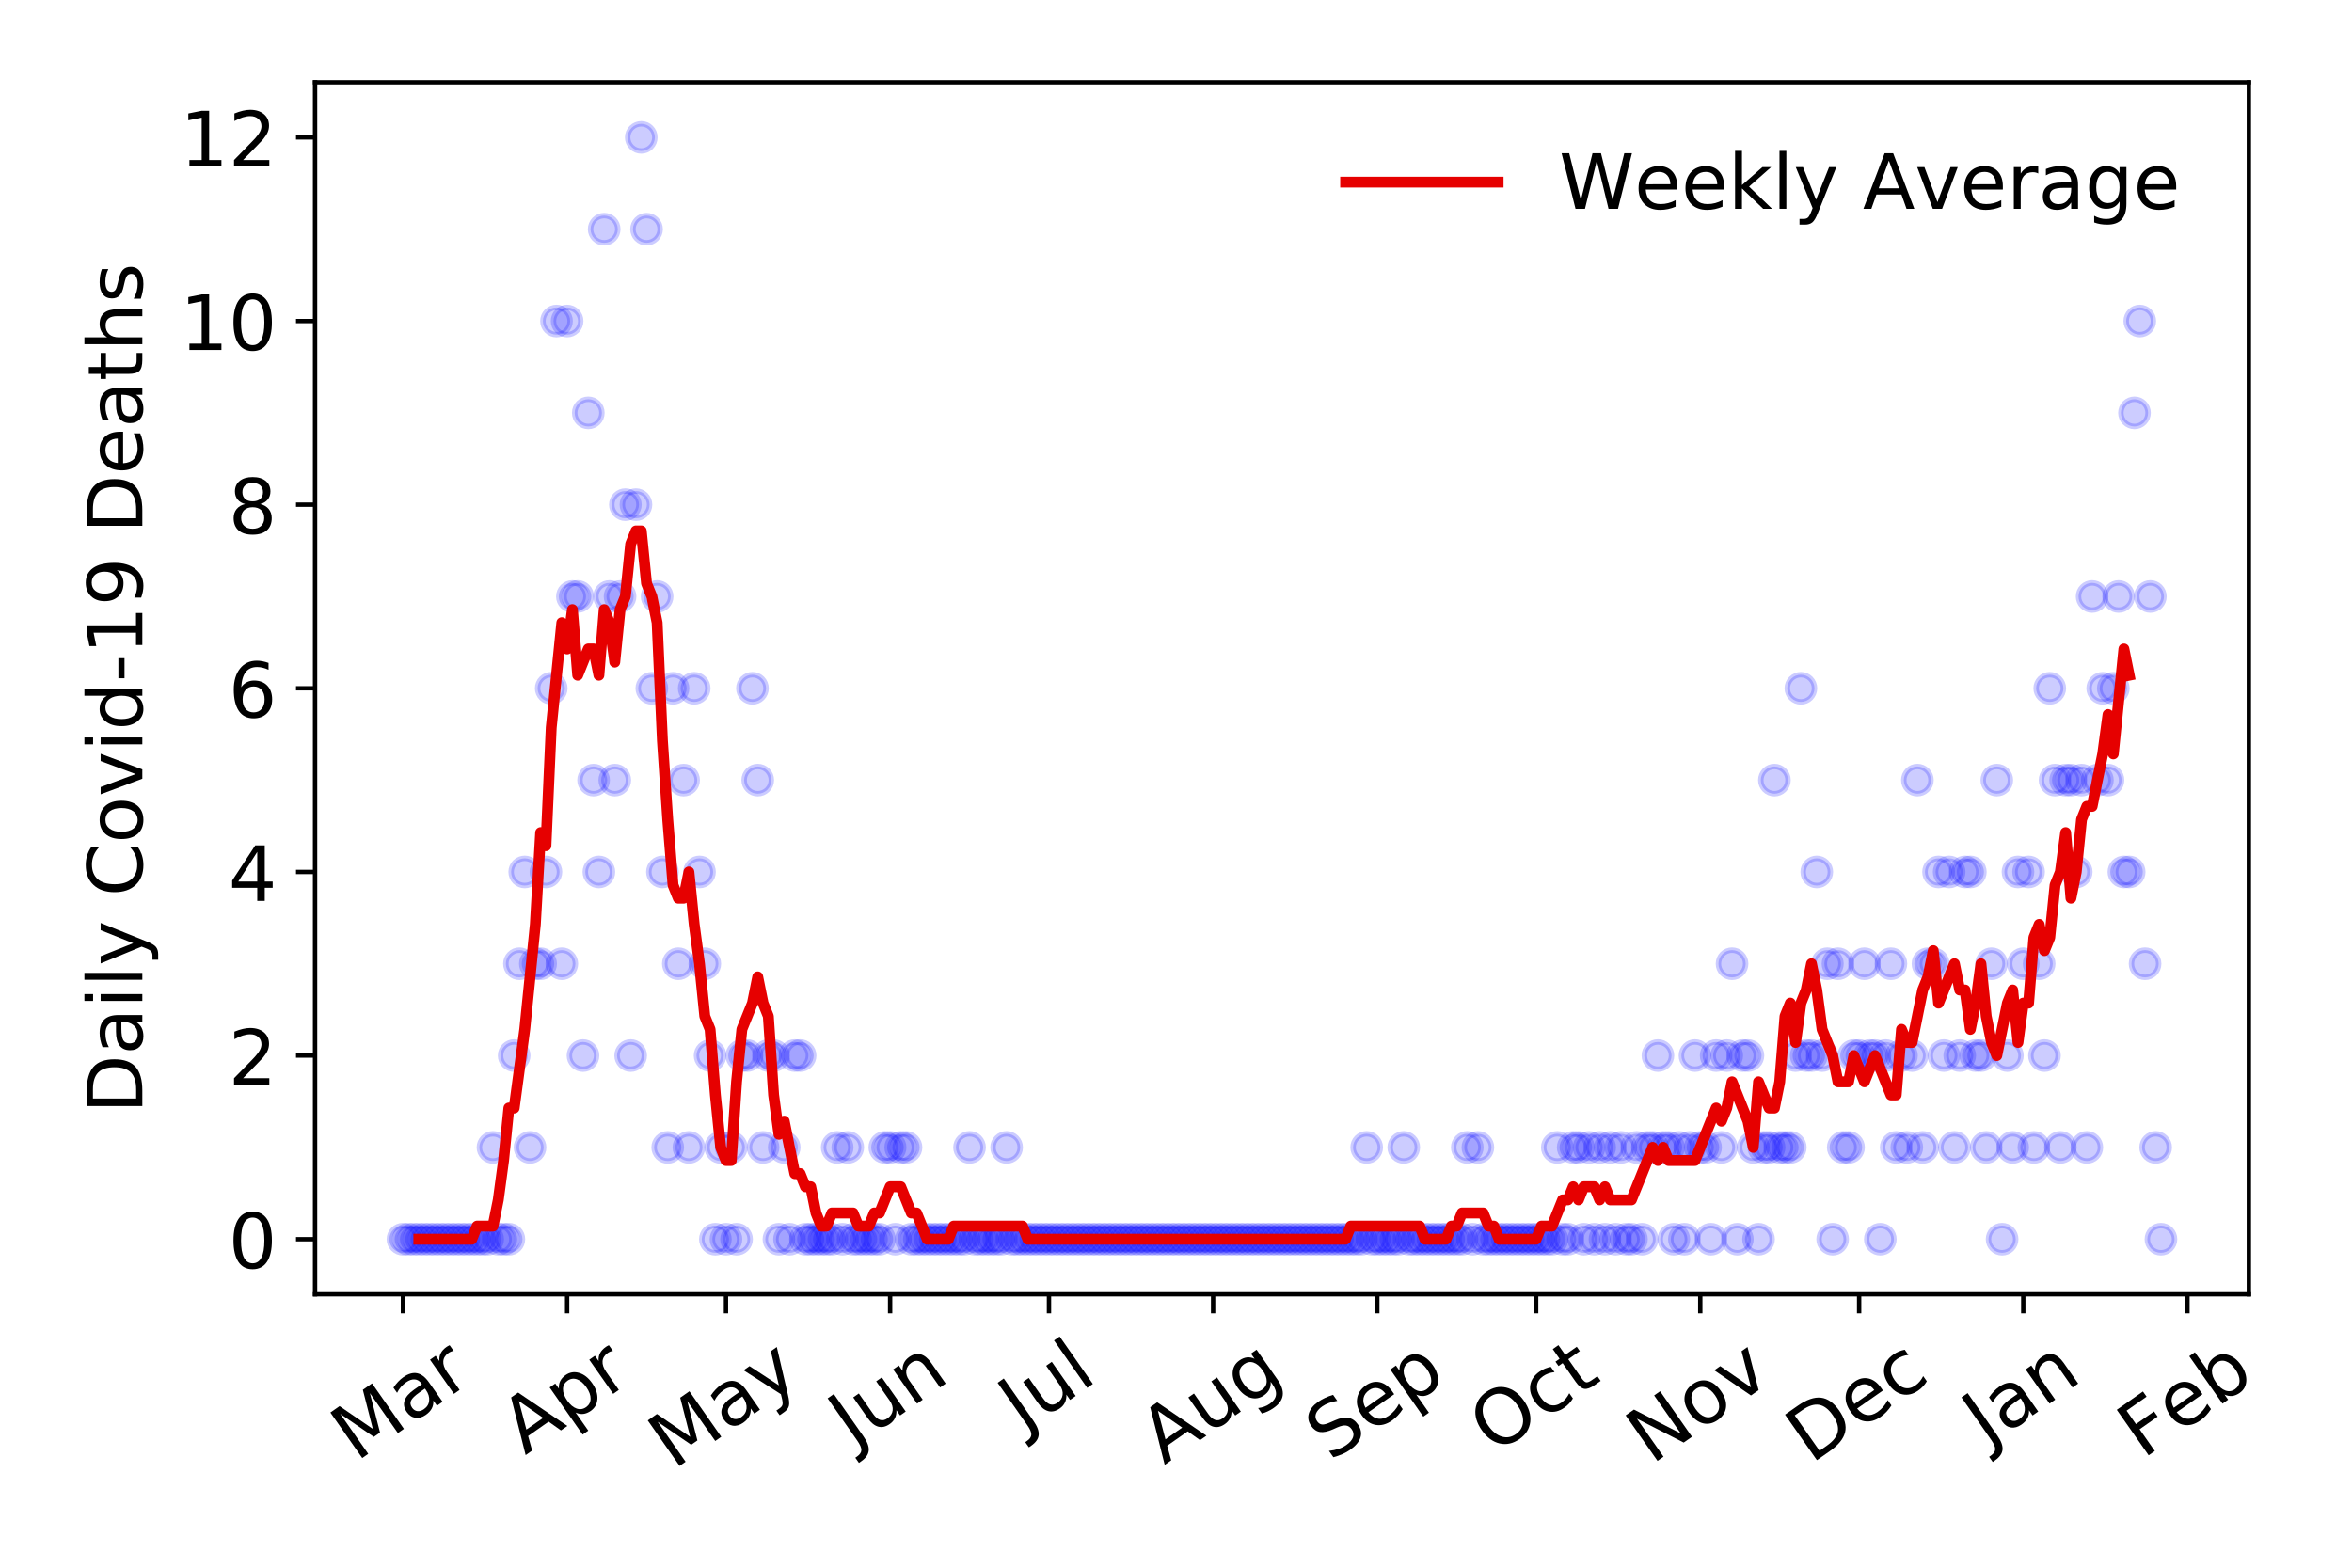 <?xml version="1.0" encoding="utf-8" standalone="no"?>
<!DOCTYPE svg PUBLIC "-//W3C//DTD SVG 1.1//EN"
  "http://www.w3.org/Graphics/SVG/1.1/DTD/svg11.dtd">
<!-- Created with matplotlib (https://matplotlib.org/) -->
<svg height="288pt" version="1.1" viewBox="0 0 432 288" width="432pt" xmlns="http://www.w3.org/2000/svg" xmlns:xlink="http://www.w3.org/1999/xlink">
 <defs>
  <style type="text/css">
*{stroke-linecap:butt;stroke-linejoin:round;}
  </style>
 </defs>
 <g id="figure_1">
  <g id="patch_1">
   <path d="M 0 288 
L 432 288 
L 432 0 
L 0 0 
z
" style="fill:#ffffff;"/>
  </g>
  <g id="axes_1">
   <g id="patch_2">
    <path d="M 57.87 237.778 
L 413.055 237.778 
L 413.055 15.12 
L 57.87 15.12 
z
" style="fill:#ffffff;"/>
   </g>
   <g id="matplotlib.axis_1">
    <g id="xtick_1">
     <g id="line2d_1">
      <defs>
       <path d="M 0 0 
L 0 3.5 
" id="m95e81451eb" style="stroke:#000000;stroke-width:0.8;"/>
      </defs>
      <g>
       <use style="stroke:#000000;stroke-width:0.8;" x="74.015" xlink:href="#m95e81451eb" y="237.778"/>
      </g>
     </g>
     <g id="text_1">
      <!-- Mar -->
      <defs>
       <path d="M 9.812 72.906 
L 24.516 72.906 
L 43.109 23.297 
L 61.812 72.906 
L 76.516 72.906 
L 76.516 0 
L 66.891 0 
L 66.891 64.016 
L 48.094 14.016 
L 38.188 14.016 
L 19.391 64.016 
L 19.391 0 
L 9.812 0 
z
" id="DejaVuSans-77"/>
       <path d="M 34.281 27.484 
Q 23.391 27.484 19.188 25 
Q 14.984 22.516 14.984 16.5 
Q 14.984 11.719 18.141 8.906 
Q 21.297 6.109 26.703 6.109 
Q 34.188 6.109 38.703 11.406 
Q 43.219 16.703 43.219 25.484 
L 43.219 27.484 
z
M 52.203 31.203 
L 52.203 0 
L 43.219 0 
L 43.219 8.297 
Q 40.141 3.328 35.547 0.953 
Q 30.953 -1.422 24.312 -1.422 
Q 15.922 -1.422 10.953 3.297 
Q 6 8.016 6 15.922 
Q 6 25.141 12.172 29.828 
Q 18.359 34.516 30.609 34.516 
L 43.219 34.516 
L 43.219 35.406 
Q 43.219 41.609 39.141 45 
Q 35.062 48.391 27.688 48.391 
Q 23 48.391 18.547 47.266 
Q 14.109 46.141 10.016 43.891 
L 10.016 52.203 
Q 14.938 54.109 19.578 55.047 
Q 24.219 56 28.609 56 
Q 40.484 56 46.344 49.844 
Q 52.203 43.703 52.203 31.203 
z
" id="DejaVuSans-97"/>
       <path d="M 41.109 46.297 
Q 39.594 47.172 37.812 47.578 
Q 36.031 48 33.891 48 
Q 26.266 48 22.188 43.047 
Q 18.109 38.094 18.109 28.812 
L 18.109 0 
L 9.078 0 
L 9.078 54.688 
L 18.109 54.688 
L 18.109 46.188 
Q 20.953 51.172 25.484 53.578 
Q 30.031 56 36.531 56 
Q 37.453 56 38.578 55.875 
Q 39.703 55.766 41.062 55.516 
z
" id="DejaVuSans-114"/>
      </defs>
      <g transform="translate(65.412 268.643)rotate(-35)scale(0.14 -0.14)">
       <use xlink:href="#DejaVuSans-77"/>
       <use x="86.279" xlink:href="#DejaVuSans-97"/>
       <use x="147.559" xlink:href="#DejaVuSans-114"/>
      </g>
     </g>
    </g>
    <g id="xtick_2">
     <g id="line2d_2">
      <g>
       <use style="stroke:#000000;stroke-width:0.8;" x="104.165" xlink:href="#m95e81451eb" y="237.778"/>
      </g>
     </g>
     <g id="text_2">
      <!-- Apr -->
      <defs>
       <path d="M 34.188 63.188 
L 20.797 26.906 
L 47.609 26.906 
z
M 28.609 72.906 
L 39.797 72.906 
L 67.578 0 
L 57.328 0 
L 50.688 18.703 
L 17.828 18.703 
L 11.188 0 
L 0.781 0 
z
" id="DejaVuSans-65"/>
       <path d="M 18.109 8.203 
L 18.109 -20.797 
L 9.078 -20.797 
L 9.078 54.688 
L 18.109 54.688 
L 18.109 46.391 
Q 20.953 51.266 25.266 53.625 
Q 29.594 56 35.594 56 
Q 45.562 56 51.781 48.094 
Q 58.016 40.188 58.016 27.297 
Q 58.016 14.406 51.781 6.484 
Q 45.562 -1.422 35.594 -1.422 
Q 29.594 -1.422 25.266 0.953 
Q 20.953 3.328 18.109 8.203 
z
M 48.688 27.297 
Q 48.688 37.203 44.609 42.844 
Q 40.531 48.484 33.406 48.484 
Q 26.266 48.484 22.188 42.844 
Q 18.109 37.203 18.109 27.297 
Q 18.109 17.391 22.188 11.75 
Q 26.266 6.109 33.406 6.109 
Q 40.531 6.109 44.609 11.75 
Q 48.688 17.391 48.688 27.297 
z
" id="DejaVuSans-112"/>
      </defs>
      <g transform="translate(96.461 267.384)rotate(-35)scale(0.14 -0.14)">
       <use xlink:href="#DejaVuSans-65"/>
       <use x="68.408" xlink:href="#DejaVuSans-112"/>
       <use x="131.885" xlink:href="#DejaVuSans-114"/>
      </g>
     </g>
    </g>
    <g id="xtick_3">
     <g id="line2d_3">
      <g>
       <use style="stroke:#000000;stroke-width:0.8;" x="133.342" xlink:href="#m95e81451eb" y="237.778"/>
      </g>
     </g>
     <g id="text_3">
      <!-- May -->
      <defs>
       <path d="M 32.172 -5.078 
Q 28.375 -14.844 24.75 -17.812 
Q 21.141 -20.797 15.094 -20.797 
L 7.906 -20.797 
L 7.906 -13.281 
L 13.188 -13.281 
Q 16.891 -13.281 18.938 -11.516 
Q 21 -9.766 23.484 -3.219 
L 25.094 0.875 
L 2.984 54.688 
L 12.5 54.688 
L 29.594 11.922 
L 46.688 54.688 
L 56.203 54.688 
z
" id="DejaVuSans-121"/>
      </defs>
      <g transform="translate(123.703 270.094)rotate(-35)scale(0.14 -0.14)">
       <use xlink:href="#DejaVuSans-77"/>
       <use x="86.279" xlink:href="#DejaVuSans-97"/>
       <use x="147.559" xlink:href="#DejaVuSans-121"/>
      </g>
     </g>
    </g>
    <g id="xtick_4">
     <g id="line2d_4">
      <g>
       <use style="stroke:#000000;stroke-width:0.8;" x="163.492" xlink:href="#m95e81451eb" y="237.778"/>
      </g>
     </g>
     <g id="text_4">
      <!-- Jun -->
      <defs>
       <path d="M 9.812 72.906 
L 19.672 72.906 
L 19.672 5.078 
Q 19.672 -8.109 14.672 -14.062 
Q 9.672 -20.016 -1.422 -20.016 
L -5.172 -20.016 
L -5.172 -11.719 
L -2.094 -11.719 
Q 4.438 -11.719 7.125 -8.047 
Q 9.812 -4.391 9.812 5.078 
z
" id="DejaVuSans-74"/>
       <path d="M 8.5 21.578 
L 8.5 54.688 
L 17.484 54.688 
L 17.484 21.922 
Q 17.484 14.156 20.5 10.266 
Q 23.531 6.391 29.594 6.391 
Q 36.859 6.391 41.078 11.031 
Q 45.312 15.672 45.312 23.688 
L 45.312 54.688 
L 54.297 54.688 
L 54.297 0 
L 45.312 0 
L 45.312 8.406 
Q 42.047 3.422 37.719 1 
Q 33.406 -1.422 27.688 -1.422 
Q 18.266 -1.422 13.375 4.438 
Q 8.5 10.297 8.5 21.578 
z
M 31.109 56 
z
" id="DejaVuSans-117"/>
       <path d="M 54.891 33.016 
L 54.891 0 
L 45.906 0 
L 45.906 32.719 
Q 45.906 40.484 42.875 44.328 
Q 39.844 48.188 33.797 48.188 
Q 26.516 48.188 22.312 43.547 
Q 18.109 38.922 18.109 30.906 
L 18.109 0 
L 9.078 0 
L 9.078 54.688 
L 18.109 54.688 
L 18.109 46.188 
Q 21.344 51.125 25.703 53.562 
Q 30.078 56 35.797 56 
Q 45.219 56 50.047 50.172 
Q 54.891 44.344 54.891 33.016 
z
" id="DejaVuSans-110"/>
      </defs>
      <g transform="translate(156.748 266.039)rotate(-35)scale(0.14 -0.14)">
       <use xlink:href="#DejaVuSans-74"/>
       <use x="29.492" xlink:href="#DejaVuSans-117"/>
       <use x="92.871" xlink:href="#DejaVuSans-110"/>
      </g>
     </g>
    </g>
    <g id="xtick_5">
     <g id="line2d_5">
      <g>
       <use style="stroke:#000000;stroke-width:0.8;" x="192.669" xlink:href="#m95e81451eb" y="237.778"/>
      </g>
     </g>
     <g id="text_5">
      <!-- Jul -->
      <defs>
       <path d="M 9.422 75.984 
L 18.406 75.984 
L 18.406 0 
L 9.422 0 
z
" id="DejaVuSans-108"/>
      </defs>
      <g transform="translate(187.966 263.181)rotate(-35)scale(0.14 -0.14)">
       <use xlink:href="#DejaVuSans-74"/>
       <use x="29.492" xlink:href="#DejaVuSans-117"/>
       <use x="92.871" xlink:href="#DejaVuSans-108"/>
      </g>
     </g>
    </g>
    <g id="xtick_6">
     <g id="line2d_6">
      <g>
       <use style="stroke:#000000;stroke-width:0.8;" x="222.819" xlink:href="#m95e81451eb" y="237.778"/>
      </g>
     </g>
     <g id="text_6">
      <!-- Aug -->
      <defs>
       <path d="M 45.406 27.984 
Q 45.406 37.75 41.375 43.109 
Q 37.359 48.484 30.078 48.484 
Q 22.859 48.484 18.828 43.109 
Q 14.797 37.75 14.797 27.984 
Q 14.797 18.266 18.828 12.891 
Q 22.859 7.516 30.078 7.516 
Q 37.359 7.516 41.375 12.891 
Q 45.406 18.266 45.406 27.984 
z
M 54.391 6.781 
Q 54.391 -7.172 48.188 -13.984 
Q 42 -20.797 29.203 -20.797 
Q 24.469 -20.797 20.266 -20.094 
Q 16.062 -19.391 12.109 -17.922 
L 12.109 -9.188 
Q 16.062 -11.328 19.922 -12.344 
Q 23.781 -13.375 27.781 -13.375 
Q 36.625 -13.375 41.016 -8.766 
Q 45.406 -4.156 45.406 5.172 
L 45.406 9.625 
Q 42.625 4.781 38.281 2.391 
Q 33.938 0 27.875 0 
Q 17.828 0 11.672 7.656 
Q 5.516 15.328 5.516 27.984 
Q 5.516 40.672 11.672 48.328 
Q 17.828 56 27.875 56 
Q 33.938 56 38.281 53.609 
Q 42.625 51.219 45.406 46.391 
L 45.406 54.688 
L 54.391 54.688 
z
" id="DejaVuSans-103"/>
      </defs>
      <g transform="translate(213.838 269.172)rotate(-35)scale(0.14 -0.14)">
       <use xlink:href="#DejaVuSans-65"/>
       <use x="68.408" xlink:href="#DejaVuSans-117"/>
       <use x="131.787" xlink:href="#DejaVuSans-103"/>
      </g>
     </g>
    </g>
    <g id="xtick_7">
     <g id="line2d_7">
      <g>
       <use style="stroke:#000000;stroke-width:0.8;" x="252.969" xlink:href="#m95e81451eb" y="237.778"/>
      </g>
     </g>
     <g id="text_7">
      <!-- Sep -->
      <defs>
       <path d="M 53.516 70.516 
L 53.516 60.891 
Q 47.906 63.578 42.922 64.891 
Q 37.938 66.219 33.297 66.219 
Q 25.25 66.219 20.875 63.094 
Q 16.5 59.969 16.5 54.203 
Q 16.5 49.359 19.406 46.891 
Q 22.312 44.438 30.422 42.922 
L 36.375 41.703 
Q 47.406 39.594 52.656 34.297 
Q 57.906 29 57.906 20.125 
Q 57.906 9.516 50.797 4.047 
Q 43.703 -1.422 29.984 -1.422 
Q 24.812 -1.422 18.969 -0.25 
Q 13.141 0.922 6.891 3.219 
L 6.891 13.375 
Q 12.891 10.016 18.656 8.297 
Q 24.422 6.594 29.984 6.594 
Q 38.422 6.594 43.016 9.906 
Q 47.609 13.234 47.609 19.391 
Q 47.609 24.75 44.312 27.781 
Q 41.016 30.812 33.5 32.328 
L 27.484 33.5 
Q 16.453 35.688 11.516 40.375 
Q 6.594 45.062 6.594 53.422 
Q 6.594 63.094 13.406 68.656 
Q 20.219 74.219 32.172 74.219 
Q 37.312 74.219 42.625 73.281 
Q 47.953 72.359 53.516 70.516 
z
" id="DejaVuSans-83"/>
       <path d="M 56.203 29.594 
L 56.203 25.203 
L 14.891 25.203 
Q 15.484 15.922 20.484 11.062 
Q 25.484 6.203 34.422 6.203 
Q 39.594 6.203 44.453 7.469 
Q 49.312 8.734 54.109 11.281 
L 54.109 2.781 
Q 49.266 0.734 44.188 -0.344 
Q 39.109 -1.422 33.891 -1.422 
Q 20.797 -1.422 13.156 6.188 
Q 5.516 13.812 5.516 26.812 
Q 5.516 40.234 12.766 48.109 
Q 20.016 56 32.328 56 
Q 43.359 56 49.781 48.891 
Q 56.203 41.797 56.203 29.594 
z
M 47.219 32.234 
Q 47.125 39.594 43.094 43.984 
Q 39.062 48.391 32.422 48.391 
Q 24.906 48.391 20.391 44.141 
Q 15.875 39.891 15.188 32.172 
z
" id="DejaVuSans-101"/>
      </defs>
      <g transform="translate(244.376 268.629)rotate(-35)scale(0.14 -0.14)">
       <use xlink:href="#DejaVuSans-83"/>
       <use x="63.477" xlink:href="#DejaVuSans-101"/>
       <use x="125" xlink:href="#DejaVuSans-112"/>
      </g>
     </g>
    </g>
    <g id="xtick_8">
     <g id="line2d_8">
      <g>
       <use style="stroke:#000000;stroke-width:0.8;" x="282.146" xlink:href="#m95e81451eb" y="237.778"/>
      </g>
     </g>
     <g id="text_8">
      <!-- Oct -->
      <defs>
       <path d="M 39.406 66.219 
Q 28.656 66.219 22.328 58.203 
Q 16.016 50.203 16.016 36.375 
Q 16.016 22.609 22.328 14.594 
Q 28.656 6.594 39.406 6.594 
Q 50.141 6.594 56.422 14.594 
Q 62.703 22.609 62.703 36.375 
Q 62.703 50.203 56.422 58.203 
Q 50.141 66.219 39.406 66.219 
z
M 39.406 74.219 
Q 54.734 74.219 63.906 63.938 
Q 73.094 53.656 73.094 36.375 
Q 73.094 19.141 63.906 8.859 
Q 54.734 -1.422 39.406 -1.422 
Q 24.031 -1.422 14.812 8.828 
Q 5.609 19.094 5.609 36.375 
Q 5.609 53.656 14.812 63.938 
Q 24.031 74.219 39.406 74.219 
z
" id="DejaVuSans-79"/>
       <path d="M 48.781 52.594 
L 48.781 44.188 
Q 44.969 46.297 41.141 47.344 
Q 37.312 48.391 33.406 48.391 
Q 24.656 48.391 19.812 42.844 
Q 14.984 37.312 14.984 27.297 
Q 14.984 17.281 19.812 11.734 
Q 24.656 6.203 33.406 6.203 
Q 37.312 6.203 41.141 7.25 
Q 44.969 8.297 48.781 10.406 
L 48.781 2.094 
Q 45.016 0.344 40.984 -0.531 
Q 36.969 -1.422 32.422 -1.422 
Q 20.062 -1.422 12.781 6.344 
Q 5.516 14.109 5.516 27.297 
Q 5.516 40.672 12.859 48.328 
Q 20.219 56 33.016 56 
Q 37.156 56 41.109 55.141 
Q 45.062 54.297 48.781 52.594 
z
" id="DejaVuSans-99"/>
       <path d="M 18.312 70.219 
L 18.312 54.688 
L 36.812 54.688 
L 36.812 47.703 
L 18.312 47.703 
L 18.312 18.016 
Q 18.312 11.328 20.141 9.422 
Q 21.969 7.516 27.594 7.516 
L 36.812 7.516 
L 36.812 0 
L 27.594 0 
Q 17.188 0 13.234 3.875 
Q 9.281 7.766 9.281 18.016 
L 9.281 47.703 
L 2.688 47.703 
L 2.688 54.688 
L 9.281 54.688 
L 9.281 70.219 
z
" id="DejaVuSans-116"/>
      </defs>
      <g transform="translate(274.448 267.377)rotate(-35)scale(0.14 -0.14)">
       <use xlink:href="#DejaVuSans-79"/>
       <use x="78.711" xlink:href="#DejaVuSans-99"/>
       <use x="133.691" xlink:href="#DejaVuSans-116"/>
      </g>
     </g>
    </g>
    <g id="xtick_9">
     <g id="line2d_9">
      <g>
       <use style="stroke:#000000;stroke-width:0.8;" x="312.296" xlink:href="#m95e81451eb" y="237.778"/>
      </g>
     </g>
     <g id="text_9">
      <!-- Nov -->
      <defs>
       <path d="M 9.812 72.906 
L 23.094 72.906 
L 55.422 11.922 
L 55.422 72.906 
L 64.984 72.906 
L 64.984 0 
L 51.703 0 
L 19.391 60.984 
L 19.391 0 
L 9.812 0 
z
" id="DejaVuSans-78"/>
       <path d="M 30.609 48.391 
Q 23.391 48.391 19.188 42.75 
Q 14.984 37.109 14.984 27.297 
Q 14.984 17.484 19.156 11.844 
Q 23.344 6.203 30.609 6.203 
Q 37.797 6.203 41.984 11.859 
Q 46.188 17.531 46.188 27.297 
Q 46.188 37.016 41.984 42.703 
Q 37.797 48.391 30.609 48.391 
z
M 30.609 56 
Q 42.328 56 49.016 48.375 
Q 55.719 40.766 55.719 27.297 
Q 55.719 13.875 49.016 6.219 
Q 42.328 -1.422 30.609 -1.422 
Q 18.844 -1.422 12.172 6.219 
Q 5.516 13.875 5.516 27.297 
Q 5.516 40.766 12.172 48.375 
Q 18.844 56 30.609 56 
z
" id="DejaVuSans-111"/>
       <path d="M 2.984 54.688 
L 12.5 54.688 
L 29.594 8.797 
L 46.688 54.688 
L 56.203 54.688 
L 35.688 0 
L 23.484 0 
z
" id="DejaVuSans-118"/>
      </defs>
      <g transform="translate(303.32 269.166)rotate(-35)scale(0.14 -0.14)">
       <use xlink:href="#DejaVuSans-78"/>
       <use x="74.805" xlink:href="#DejaVuSans-111"/>
       <use x="135.986" xlink:href="#DejaVuSans-118"/>
      </g>
     </g>
    </g>
    <g id="xtick_10">
     <g id="line2d_10">
      <g>
       <use style="stroke:#000000;stroke-width:0.8;" x="341.473" xlink:href="#m95e81451eb" y="237.778"/>
      </g>
     </g>
     <g id="text_10">
      <!-- Dec -->
      <defs>
       <path d="M 19.672 64.797 
L 19.672 8.109 
L 31.594 8.109 
Q 46.688 8.109 53.688 14.938 
Q 60.688 21.781 60.688 36.531 
Q 60.688 51.172 53.688 57.984 
Q 46.688 64.797 31.594 64.797 
z
M 9.812 72.906 
L 30.078 72.906 
Q 51.266 72.906 61.172 64.094 
Q 71.094 55.281 71.094 36.531 
Q 71.094 17.672 61.125 8.828 
Q 51.172 0 30.078 0 
L 9.812 0 
z
" id="DejaVuSans-68"/>
      </defs>
      <g transform="translate(332.593 269.032)rotate(-35)scale(0.14 -0.14)">
       <use xlink:href="#DejaVuSans-68"/>
       <use x="77.002" xlink:href="#DejaVuSans-101"/>
       <use x="138.525" xlink:href="#DejaVuSans-99"/>
      </g>
     </g>
    </g>
    <g id="xtick_11">
     <g id="line2d_11">
      <g>
       <use style="stroke:#000000;stroke-width:0.8;" x="371.623" xlink:href="#m95e81451eb" y="237.778"/>
      </g>
     </g>
     <g id="text_11">
      <!-- Jan -->
      <g transform="translate(365 265.871)rotate(-35)scale(0.14 -0.14)">
       <use xlink:href="#DejaVuSans-74"/>
       <use x="29.492" xlink:href="#DejaVuSans-97"/>
       <use x="90.771" xlink:href="#DejaVuSans-110"/>
      </g>
     </g>
    </g>
    <g id="xtick_12">
     <g id="line2d_12">
      <g>
       <use style="stroke:#000000;stroke-width:0.8;" x="401.773" xlink:href="#m95e81451eb" y="237.778"/>
      </g>
     </g>
     <g id="text_12">
      <!-- Feb -->
      <defs>
       <path d="M 9.812 72.906 
L 51.703 72.906 
L 51.703 64.594 
L 19.672 64.594 
L 19.672 43.109 
L 48.578 43.109 
L 48.578 34.812 
L 19.672 34.812 
L 19.672 0 
L 9.812 0 
z
" id="DejaVuSans-70"/>
       <path d="M 48.688 27.297 
Q 48.688 37.203 44.609 42.844 
Q 40.531 48.484 33.406 48.484 
Q 26.266 48.484 22.188 42.844 
Q 18.109 37.203 18.109 27.297 
Q 18.109 17.391 22.188 11.75 
Q 26.266 6.109 33.406 6.109 
Q 40.531 6.109 44.609 11.75 
Q 48.688 17.391 48.688 27.297 
z
M 18.109 46.391 
Q 20.953 51.266 25.266 53.625 
Q 29.594 56 35.594 56 
Q 45.562 56 51.781 48.094 
Q 58.016 40.188 58.016 27.297 
Q 58.016 14.406 51.781 6.484 
Q 45.562 -1.422 35.594 -1.422 
Q 29.594 -1.422 25.266 0.953 
Q 20.953 3.328 18.109 8.203 
L 18.109 0 
L 9.078 0 
L 9.078 75.984 
L 18.109 75.984 
z
" id="DejaVuSans-98"/>
      </defs>
      <g transform="translate(393.527 268.143)rotate(-35)scale(0.14 -0.14)">
       <use xlink:href="#DejaVuSans-70"/>
       <use x="57.441" xlink:href="#DejaVuSans-101"/>
       <use x="118.965" xlink:href="#DejaVuSans-98"/>
      </g>
     </g>
    </g>
   </g>
   <g id="matplotlib.axis_2">
    <g id="ytick_1">
     <g id="line2d_13">
      <defs>
       <path d="M 0 0 
L -3.5 0 
" id="m98a37da831" style="stroke:#000000;stroke-width:0.8;"/>
      </defs>
      <g>
       <use style="stroke:#000000;stroke-width:0.8;" x="57.87" xlink:href="#m98a37da831" y="227.657"/>
      </g>
     </g>
     <g id="text_13">
      <!-- 0 -->
      <defs>
       <path d="M 31.781 66.406 
Q 24.172 66.406 20.328 58.906 
Q 16.5 51.422 16.5 36.375 
Q 16.5 21.391 20.328 13.891 
Q 24.172 6.391 31.781 6.391 
Q 39.453 6.391 43.281 13.891 
Q 47.125 21.391 47.125 36.375 
Q 47.125 51.422 43.281 58.906 
Q 39.453 66.406 31.781 66.406 
z
M 31.781 74.219 
Q 44.047 74.219 50.516 64.516 
Q 56.984 54.828 56.984 36.375 
Q 56.984 17.969 50.516 8.266 
Q 44.047 -1.422 31.781 -1.422 
Q 19.531 -1.422 13.062 8.266 
Q 6.594 17.969 6.594 36.375 
Q 6.594 54.828 13.062 64.516 
Q 19.531 74.219 31.781 74.219 
z
" id="DejaVuSans-48"/>
      </defs>
      <g transform="translate(41.962 232.976)scale(0.14 -0.14)">
       <use xlink:href="#DejaVuSans-48"/>
      </g>
     </g>
    </g>
    <g id="ytick_2">
     <g id="line2d_14">
      <g>
       <use style="stroke:#000000;stroke-width:0.8;" x="57.87" xlink:href="#m98a37da831" y="193.921"/>
      </g>
     </g>
     <g id="text_14">
      <!-- 2 -->
      <defs>
       <path d="M 19.188 8.297 
L 53.609 8.297 
L 53.609 0 
L 7.328 0 
L 7.328 8.297 
Q 12.938 14.109 22.625 23.891 
Q 32.328 33.688 34.812 36.531 
Q 39.547 41.844 41.422 45.531 
Q 43.312 49.219 43.312 52.781 
Q 43.312 58.594 39.234 62.25 
Q 35.156 65.922 28.609 65.922 
Q 23.969 65.922 18.812 64.312 
Q 13.672 62.703 7.812 59.422 
L 7.812 69.391 
Q 13.766 71.781 18.938 73 
Q 24.125 74.219 28.422 74.219 
Q 39.75 74.219 46.484 68.547 
Q 53.219 62.891 53.219 53.422 
Q 53.219 48.922 51.531 44.891 
Q 49.859 40.875 45.406 35.406 
Q 44.188 33.984 37.641 27.219 
Q 31.109 20.453 19.188 8.297 
z
" id="DejaVuSans-50"/>
      </defs>
      <g transform="translate(41.962 199.24)scale(0.14 -0.14)">
       <use xlink:href="#DejaVuSans-50"/>
      </g>
     </g>
    </g>
    <g id="ytick_3">
     <g id="line2d_15">
      <g>
       <use style="stroke:#000000;stroke-width:0.8;" x="57.87" xlink:href="#m98a37da831" y="160.185"/>
      </g>
     </g>
     <g id="text_15">
      <!-- 4 -->
      <defs>
       <path d="M 37.797 64.312 
L 12.891 25.391 
L 37.797 25.391 
z
M 35.203 72.906 
L 47.609 72.906 
L 47.609 25.391 
L 58.016 25.391 
L 58.016 17.188 
L 47.609 17.188 
L 47.609 0 
L 37.797 0 
L 37.797 17.188 
L 4.891 17.188 
L 4.891 26.703 
z
" id="DejaVuSans-52"/>
      </defs>
      <g transform="translate(41.962 165.504)scale(0.14 -0.14)">
       <use xlink:href="#DejaVuSans-52"/>
      </g>
     </g>
    </g>
    <g id="ytick_4">
     <g id="line2d_16">
      <g>
       <use style="stroke:#000000;stroke-width:0.8;" x="57.87" xlink:href="#m98a37da831" y="126.449"/>
      </g>
     </g>
     <g id="text_16">
      <!-- 6 -->
      <defs>
       <path d="M 33.016 40.375 
Q 26.375 40.375 22.484 35.828 
Q 18.609 31.297 18.609 23.391 
Q 18.609 15.531 22.484 10.953 
Q 26.375 6.391 33.016 6.391 
Q 39.656 6.391 43.531 10.953 
Q 47.406 15.531 47.406 23.391 
Q 47.406 31.297 43.531 35.828 
Q 39.656 40.375 33.016 40.375 
z
M 52.594 71.297 
L 52.594 62.312 
Q 48.875 64.062 45.094 64.984 
Q 41.312 65.922 37.594 65.922 
Q 27.828 65.922 22.672 59.328 
Q 17.531 52.734 16.797 39.406 
Q 19.672 43.656 24.016 45.922 
Q 28.375 48.188 33.594 48.188 
Q 44.578 48.188 50.953 41.516 
Q 57.328 34.859 57.328 23.391 
Q 57.328 12.156 50.688 5.359 
Q 44.047 -1.422 33.016 -1.422 
Q 20.359 -1.422 13.672 8.266 
Q 6.984 17.969 6.984 36.375 
Q 6.984 53.656 15.188 63.938 
Q 23.391 74.219 37.203 74.219 
Q 40.922 74.219 44.703 73.484 
Q 48.484 72.75 52.594 71.297 
z
" id="DejaVuSans-54"/>
      </defs>
      <g transform="translate(41.962 131.768)scale(0.14 -0.14)">
       <use xlink:href="#DejaVuSans-54"/>
      </g>
     </g>
    </g>
    <g id="ytick_5">
     <g id="line2d_17">
      <g>
       <use style="stroke:#000000;stroke-width:0.8;" x="57.87" xlink:href="#m98a37da831" y="92.713"/>
      </g>
     </g>
     <g id="text_17">
      <!-- 8 -->
      <defs>
       <path d="M 31.781 34.625 
Q 24.75 34.625 20.719 30.859 
Q 16.703 27.094 16.703 20.516 
Q 16.703 13.922 20.719 10.156 
Q 24.75 6.391 31.781 6.391 
Q 38.812 6.391 42.859 10.172 
Q 46.922 13.969 46.922 20.516 
Q 46.922 27.094 42.891 30.859 
Q 38.875 34.625 31.781 34.625 
z
M 21.922 38.812 
Q 15.578 40.375 12.031 44.719 
Q 8.5 49.078 8.5 55.328 
Q 8.5 64.062 14.719 69.141 
Q 20.953 74.219 31.781 74.219 
Q 42.672 74.219 48.875 69.141 
Q 55.078 64.062 55.078 55.328 
Q 55.078 49.078 51.531 44.719 
Q 48 40.375 41.703 38.812 
Q 48.828 37.156 52.797 32.312 
Q 56.781 27.484 56.781 20.516 
Q 56.781 9.906 50.312 4.234 
Q 43.844 -1.422 31.781 -1.422 
Q 19.734 -1.422 13.25 4.234 
Q 6.781 9.906 6.781 20.516 
Q 6.781 27.484 10.781 32.312 
Q 14.797 37.156 21.922 38.812 
z
M 18.312 54.391 
Q 18.312 48.734 21.844 45.562 
Q 25.391 42.391 31.781 42.391 
Q 38.141 42.391 41.719 45.562 
Q 45.312 48.734 45.312 54.391 
Q 45.312 60.062 41.719 63.234 
Q 38.141 66.406 31.781 66.406 
Q 25.391 66.406 21.844 63.234 
Q 18.312 60.062 18.312 54.391 
z
" id="DejaVuSans-56"/>
      </defs>
      <g transform="translate(41.962 98.032)scale(0.14 -0.14)">
       <use xlink:href="#DejaVuSans-56"/>
      </g>
     </g>
    </g>
    <g id="ytick_6">
     <g id="line2d_18">
      <g>
       <use style="stroke:#000000;stroke-width:0.8;" x="57.87" xlink:href="#m98a37da831" y="58.977"/>
      </g>
     </g>
     <g id="text_18">
      <!-- 10 -->
      <defs>
       <path d="M 12.406 8.297 
L 28.516 8.297 
L 28.516 63.922 
L 10.984 60.406 
L 10.984 69.391 
L 28.422 72.906 
L 38.281 72.906 
L 38.281 8.297 
L 54.391 8.297 
L 54.391 0 
L 12.406 0 
z
" id="DejaVuSans-49"/>
      </defs>
      <g transform="translate(33.055 64.296)scale(0.14 -0.14)">
       <use xlink:href="#DejaVuSans-49"/>
       <use x="63.623" xlink:href="#DejaVuSans-48"/>
      </g>
     </g>
    </g>
    <g id="ytick_7">
     <g id="line2d_19">
      <g>
       <use style="stroke:#000000;stroke-width:0.8;" x="57.87" xlink:href="#m98a37da831" y="25.241"/>
      </g>
     </g>
     <g id="text_19">
      <!-- 12 -->
      <g transform="translate(33.055 30.56)scale(0.14 -0.14)">
       <use xlink:href="#DejaVuSans-49"/>
       <use x="63.623" xlink:href="#DejaVuSans-50"/>
      </g>
     </g>
    </g>
    <g id="text_20">
     <!-- Daily Covid-19 Deaths -->
     <defs>
      <path d="M 9.422 54.688 
L 18.406 54.688 
L 18.406 0 
L 9.422 0 
z
M 9.422 75.984 
L 18.406 75.984 
L 18.406 64.594 
L 9.422 64.594 
z
" id="DejaVuSans-105"/>
      <path id="DejaVuSans-32"/>
      <path d="M 64.406 67.281 
L 64.406 56.891 
Q 59.422 61.531 53.781 63.812 
Q 48.141 66.109 41.797 66.109 
Q 29.297 66.109 22.656 58.469 
Q 16.016 50.828 16.016 36.375 
Q 16.016 21.969 22.656 14.328 
Q 29.297 6.688 41.797 6.688 
Q 48.141 6.688 53.781 8.984 
Q 59.422 11.281 64.406 15.922 
L 64.406 5.609 
Q 59.234 2.094 53.438 0.328 
Q 47.656 -1.422 41.219 -1.422 
Q 24.656 -1.422 15.125 8.703 
Q 5.609 18.844 5.609 36.375 
Q 5.609 53.953 15.125 64.078 
Q 24.656 74.219 41.219 74.219 
Q 47.75 74.219 53.531 72.484 
Q 59.328 70.75 64.406 67.281 
z
" id="DejaVuSans-67"/>
      <path d="M 45.406 46.391 
L 45.406 75.984 
L 54.391 75.984 
L 54.391 0 
L 45.406 0 
L 45.406 8.203 
Q 42.578 3.328 38.25 0.953 
Q 33.938 -1.422 27.875 -1.422 
Q 17.969 -1.422 11.734 6.484 
Q 5.516 14.406 5.516 27.297 
Q 5.516 40.188 11.734 48.094 
Q 17.969 56 27.875 56 
Q 33.938 56 38.25 53.625 
Q 42.578 51.266 45.406 46.391 
z
M 14.797 27.297 
Q 14.797 17.391 18.875 11.75 
Q 22.953 6.109 30.078 6.109 
Q 37.203 6.109 41.297 11.75 
Q 45.406 17.391 45.406 27.297 
Q 45.406 37.203 41.297 42.844 
Q 37.203 48.484 30.078 48.484 
Q 22.953 48.484 18.875 42.844 
Q 14.797 37.203 14.797 27.297 
z
" id="DejaVuSans-100"/>
      <path d="M 4.891 31.391 
L 31.203 31.391 
L 31.203 23.391 
L 4.891 23.391 
z
" id="DejaVuSans-45"/>
      <path d="M 10.984 1.516 
L 10.984 10.5 
Q 14.703 8.734 18.5 7.812 
Q 22.312 6.891 25.984 6.891 
Q 35.75 6.891 40.891 13.453 
Q 46.047 20.016 46.781 33.406 
Q 43.953 29.203 39.594 26.953 
Q 35.25 24.703 29.984 24.703 
Q 19.047 24.703 12.672 31.312 
Q 6.297 37.938 6.297 49.422 
Q 6.297 60.641 12.938 67.422 
Q 19.578 74.219 30.609 74.219 
Q 43.266 74.219 49.922 64.516 
Q 56.594 54.828 56.594 36.375 
Q 56.594 19.141 48.406 8.859 
Q 40.234 -1.422 26.422 -1.422 
Q 22.703 -1.422 18.891 -0.688 
Q 15.094 0.047 10.984 1.516 
z
M 30.609 32.422 
Q 37.25 32.422 41.125 36.953 
Q 45.016 41.5 45.016 49.422 
Q 45.016 57.281 41.125 61.844 
Q 37.25 66.406 30.609 66.406 
Q 23.969 66.406 20.094 61.844 
Q 16.219 57.281 16.219 49.422 
Q 16.219 41.5 20.094 36.953 
Q 23.969 32.422 30.609 32.422 
z
" id="DejaVuSans-57"/>
      <path d="M 54.891 33.016 
L 54.891 0 
L 45.906 0 
L 45.906 32.719 
Q 45.906 40.484 42.875 44.328 
Q 39.844 48.188 33.797 48.188 
Q 26.516 48.188 22.312 43.547 
Q 18.109 38.922 18.109 30.906 
L 18.109 0 
L 9.078 0 
L 9.078 75.984 
L 18.109 75.984 
L 18.109 46.188 
Q 21.344 51.125 25.703 53.562 
Q 30.078 56 35.797 56 
Q 45.219 56 50.047 50.172 
Q 54.891 44.344 54.891 33.016 
z
" id="DejaVuSans-104"/>
      <path d="M 44.281 53.078 
L 44.281 44.578 
Q 40.484 46.531 36.375 47.5 
Q 32.281 48.484 27.875 48.484 
Q 21.188 48.484 17.844 46.438 
Q 14.5 44.391 14.5 40.281 
Q 14.5 37.156 16.891 35.375 
Q 19.281 33.594 26.516 31.984 
L 29.594 31.297 
Q 39.156 29.25 43.188 25.516 
Q 47.219 21.781 47.219 15.094 
Q 47.219 7.469 41.188 3.016 
Q 35.156 -1.422 24.609 -1.422 
Q 20.219 -1.422 15.453 -0.562 
Q 10.688 0.297 5.422 2 
L 5.422 11.281 
Q 10.406 8.688 15.234 7.391 
Q 20.062 6.109 24.812 6.109 
Q 31.156 6.109 34.562 8.281 
Q 37.984 10.453 37.984 14.406 
Q 37.984 18.062 35.516 20.016 
Q 33.062 21.969 24.703 23.781 
L 21.578 24.516 
Q 13.234 26.266 9.516 29.906 
Q 5.812 33.547 5.812 39.891 
Q 5.812 47.609 11.281 51.797 
Q 16.75 56 26.812 56 
Q 31.781 56 36.172 55.266 
Q 40.578 54.547 44.281 53.078 
z
" id="DejaVuSans-115"/>
     </defs>
     <g transform="translate(26.143 204.56)rotate(-90)scale(0.14 -0.14)">
      <use xlink:href="#DejaVuSans-68"/>
      <use x="77.002" xlink:href="#DejaVuSans-97"/>
      <use x="138.281" xlink:href="#DejaVuSans-105"/>
      <use x="166.064" xlink:href="#DejaVuSans-108"/>
      <use x="193.848" xlink:href="#DejaVuSans-121"/>
      <use x="253.027" xlink:href="#DejaVuSans-32"/>
      <use x="284.814" xlink:href="#DejaVuSans-67"/>
      <use x="354.639" xlink:href="#DejaVuSans-111"/>
      <use x="415.82" xlink:href="#DejaVuSans-118"/>
      <use x="475" xlink:href="#DejaVuSans-105"/>
      <use x="502.783" xlink:href="#DejaVuSans-100"/>
      <use x="566.26" xlink:href="#DejaVuSans-45"/>
      <use x="602.344" xlink:href="#DejaVuSans-49"/>
      <use x="665.967" xlink:href="#DejaVuSans-57"/>
      <use x="729.59" xlink:href="#DejaVuSans-32"/>
      <use x="761.377" xlink:href="#DejaVuSans-68"/>
      <use x="838.379" xlink:href="#DejaVuSans-101"/>
      <use x="899.902" xlink:href="#DejaVuSans-97"/>
      <use x="961.182" xlink:href="#DejaVuSans-116"/>
      <use x="1000.391" xlink:href="#DejaVuSans-104"/>
      <use x="1063.77" xlink:href="#DejaVuSans-115"/>
     </g>
    </g>
   </g>
   <g id="line2d_20">
    <defs>
     <path d="M 0 2.5 
C 0.663 2.5 1.299 2.237 1.768 1.768 
C 2.237 1.299 2.5 0.663 2.5 0 
C 2.5 -0.663 2.237 -1.299 1.768 -1.768 
C 1.299 -2.237 0.663 -2.5 0 -2.5 
C -0.663 -2.5 -1.299 -2.237 -1.768 -1.768 
C -2.237 -1.299 -2.5 -0.663 -2.5 0 
C -2.5 0.663 -2.237 1.299 -1.768 1.768 
C -1.299 2.237 -0.663 2.5 0 2.5 
z
" id="m27bece6b2d" style="stroke:#0000ff;stroke-opacity:0.2;"/>
    </defs>
    <g clip-path="url(#p9e04e19dfa)">
     <use style="fill:#0000ff;fill-opacity:0.2;stroke:#0000ff;stroke-opacity:0.2;" x="74.015" xlink:href="#m27bece6b2d" y="227.657"/>
     <use style="fill:#0000ff;fill-opacity:0.2;stroke:#0000ff;stroke-opacity:0.2;" x="74.987" xlink:href="#m27bece6b2d" y="227.657"/>
     <use style="fill:#0000ff;fill-opacity:0.2;stroke:#0000ff;stroke-opacity:0.2;" x="75.96" xlink:href="#m27bece6b2d" y="227.657"/>
     <use style="fill:#0000ff;fill-opacity:0.2;stroke:#0000ff;stroke-opacity:0.2;" x="76.933" xlink:href="#m27bece6b2d" y="227.657"/>
     <use style="fill:#0000ff;fill-opacity:0.2;stroke:#0000ff;stroke-opacity:0.2;" x="77.905" xlink:href="#m27bece6b2d" y="227.657"/>
     <use style="fill:#0000ff;fill-opacity:0.2;stroke:#0000ff;stroke-opacity:0.2;" x="78.878" xlink:href="#m27bece6b2d" y="227.657"/>
     <use style="fill:#0000ff;fill-opacity:0.2;stroke:#0000ff;stroke-opacity:0.2;" x="79.85" xlink:href="#m27bece6b2d" y="227.657"/>
     <use style="fill:#0000ff;fill-opacity:0.2;stroke:#0000ff;stroke-opacity:0.2;" x="80.823" xlink:href="#m27bece6b2d" y="227.657"/>
     <use style="fill:#0000ff;fill-opacity:0.2;stroke:#0000ff;stroke-opacity:0.2;" x="81.795" xlink:href="#m27bece6b2d" y="227.657"/>
     <use style="fill:#0000ff;fill-opacity:0.2;stroke:#0000ff;stroke-opacity:0.2;" x="82.768" xlink:href="#m27bece6b2d" y="227.657"/>
     <use style="fill:#0000ff;fill-opacity:0.2;stroke:#0000ff;stroke-opacity:0.2;" x="83.741" xlink:href="#m27bece6b2d" y="227.657"/>
     <use style="fill:#0000ff;fill-opacity:0.2;stroke:#0000ff;stroke-opacity:0.2;" x="84.713" xlink:href="#m27bece6b2d" y="227.657"/>
     <use style="fill:#0000ff;fill-opacity:0.2;stroke:#0000ff;stroke-opacity:0.2;" x="85.686" xlink:href="#m27bece6b2d" y="227.657"/>
     <use style="fill:#0000ff;fill-opacity:0.2;stroke:#0000ff;stroke-opacity:0.2;" x="86.658" xlink:href="#m27bece6b2d" y="227.657"/>
     <use style="fill:#0000ff;fill-opacity:0.2;stroke:#0000ff;stroke-opacity:0.2;" x="87.631" xlink:href="#m27bece6b2d" y="227.657"/>
     <use style="fill:#0000ff;fill-opacity:0.2;stroke:#0000ff;stroke-opacity:0.2;" x="88.603" xlink:href="#m27bece6b2d" y="227.657"/>
     <use style="fill:#0000ff;fill-opacity:0.2;stroke:#0000ff;stroke-opacity:0.2;" x="89.576" xlink:href="#m27bece6b2d" y="227.657"/>
     <use style="fill:#0000ff;fill-opacity:0.2;stroke:#0000ff;stroke-opacity:0.2;" x="90.549" xlink:href="#m27bece6b2d" y="210.789"/>
     <use style="fill:#0000ff;fill-opacity:0.2;stroke:#0000ff;stroke-opacity:0.2;" x="91.521" xlink:href="#m27bece6b2d" y="227.657"/>
     <use style="fill:#0000ff;fill-opacity:0.2;stroke:#0000ff;stroke-opacity:0.2;" x="92.494" xlink:href="#m27bece6b2d" y="227.657"/>
     <use style="fill:#0000ff;fill-opacity:0.2;stroke:#0000ff;stroke-opacity:0.2;" x="93.466" xlink:href="#m27bece6b2d" y="227.657"/>
     <use style="fill:#0000ff;fill-opacity:0.2;stroke:#0000ff;stroke-opacity:0.2;" x="94.439" xlink:href="#m27bece6b2d" y="193.921"/>
     <use style="fill:#0000ff;fill-opacity:0.2;stroke:#0000ff;stroke-opacity:0.2;" x="95.411" xlink:href="#m27bece6b2d" y="177.053"/>
     <use style="fill:#0000ff;fill-opacity:0.2;stroke:#0000ff;stroke-opacity:0.2;" x="96.384" xlink:href="#m27bece6b2d" y="160.185"/>
     <use style="fill:#0000ff;fill-opacity:0.2;stroke:#0000ff;stroke-opacity:0.2;" x="97.357" xlink:href="#m27bece6b2d" y="210.789"/>
     <use style="fill:#0000ff;fill-opacity:0.2;stroke:#0000ff;stroke-opacity:0.2;" x="98.329" xlink:href="#m27bece6b2d" y="177.053"/>
     <use style="fill:#0000ff;fill-opacity:0.2;stroke:#0000ff;stroke-opacity:0.2;" x="99.302" xlink:href="#m27bece6b2d" y="177.053"/>
     <use style="fill:#0000ff;fill-opacity:0.2;stroke:#0000ff;stroke-opacity:0.2;" x="100.274" xlink:href="#m27bece6b2d" y="160.185"/>
     <use style="fill:#0000ff;fill-opacity:0.2;stroke:#0000ff;stroke-opacity:0.2;" x="101.247" xlink:href="#m27bece6b2d" y="126.449"/>
     <use style="fill:#0000ff;fill-opacity:0.2;stroke:#0000ff;stroke-opacity:0.2;" x="102.22" xlink:href="#m27bece6b2d" y="58.977"/>
     <use style="fill:#0000ff;fill-opacity:0.2;stroke:#0000ff;stroke-opacity:0.2;" x="103.192" xlink:href="#m27bece6b2d" y="177.053"/>
     <use style="fill:#0000ff;fill-opacity:0.2;stroke:#0000ff;stroke-opacity:0.2;" x="104.165" xlink:href="#m27bece6b2d" y="58.977"/>
     <use style="fill:#0000ff;fill-opacity:0.2;stroke:#0000ff;stroke-opacity:0.2;" x="105.137" xlink:href="#m27bece6b2d" y="109.581"/>
     <use style="fill:#0000ff;fill-opacity:0.2;stroke:#0000ff;stroke-opacity:0.2;" x="106.11" xlink:href="#m27bece6b2d" y="109.581"/>
     <use style="fill:#0000ff;fill-opacity:0.2;stroke:#0000ff;stroke-opacity:0.2;" x="107.082" xlink:href="#m27bece6b2d" y="193.921"/>
     <use style="fill:#0000ff;fill-opacity:0.2;stroke:#0000ff;stroke-opacity:0.2;" x="108.055" xlink:href="#m27bece6b2d" y="75.845"/>
     <use style="fill:#0000ff;fill-opacity:0.2;stroke:#0000ff;stroke-opacity:0.2;" x="109.028" xlink:href="#m27bece6b2d" y="143.317"/>
     <use style="fill:#0000ff;fill-opacity:0.2;stroke:#0000ff;stroke-opacity:0.2;" x="110" xlink:href="#m27bece6b2d" y="160.185"/>
     <use style="fill:#0000ff;fill-opacity:0.2;stroke:#0000ff;stroke-opacity:0.2;" x="110.973" xlink:href="#m27bece6b2d" y="42.109"/>
     <use style="fill:#0000ff;fill-opacity:0.2;stroke:#0000ff;stroke-opacity:0.2;" x="111.945" xlink:href="#m27bece6b2d" y="109.581"/>
     <use style="fill:#0000ff;fill-opacity:0.2;stroke:#0000ff;stroke-opacity:0.2;" x="112.918" xlink:href="#m27bece6b2d" y="143.317"/>
     <use style="fill:#0000ff;fill-opacity:0.2;stroke:#0000ff;stroke-opacity:0.2;" x="113.89" xlink:href="#m27bece6b2d" y="109.581"/>
     <use style="fill:#0000ff;fill-opacity:0.2;stroke:#0000ff;stroke-opacity:0.2;" x="114.863" xlink:href="#m27bece6b2d" y="92.713"/>
     <use style="fill:#0000ff;fill-opacity:0.2;stroke:#0000ff;stroke-opacity:0.2;" x="115.836" xlink:href="#m27bece6b2d" y="193.921"/>
     <use style="fill:#0000ff;fill-opacity:0.2;stroke:#0000ff;stroke-opacity:0.2;" x="116.808" xlink:href="#m27bece6b2d" y="92.713"/>
     <use style="fill:#0000ff;fill-opacity:0.2;stroke:#0000ff;stroke-opacity:0.2;" x="117.781" xlink:href="#m27bece6b2d" y="25.241"/>
     <use style="fill:#0000ff;fill-opacity:0.2;stroke:#0000ff;stroke-opacity:0.2;" x="118.753" xlink:href="#m27bece6b2d" y="42.109"/>
     <use style="fill:#0000ff;fill-opacity:0.2;stroke:#0000ff;stroke-opacity:0.2;" x="119.726" xlink:href="#m27bece6b2d" y="126.449"/>
     <use style="fill:#0000ff;fill-opacity:0.2;stroke:#0000ff;stroke-opacity:0.2;" x="120.698" xlink:href="#m27bece6b2d" y="109.581"/>
     <use style="fill:#0000ff;fill-opacity:0.2;stroke:#0000ff;stroke-opacity:0.2;" x="121.671" xlink:href="#m27bece6b2d" y="160.185"/>
     <use style="fill:#0000ff;fill-opacity:0.2;stroke:#0000ff;stroke-opacity:0.2;" x="122.644" xlink:href="#m27bece6b2d" y="210.789"/>
     <use style="fill:#0000ff;fill-opacity:0.2;stroke:#0000ff;stroke-opacity:0.2;" x="123.616" xlink:href="#m27bece6b2d" y="126.449"/>
     <use style="fill:#0000ff;fill-opacity:0.2;stroke:#0000ff;stroke-opacity:0.2;" x="124.589" xlink:href="#m27bece6b2d" y="177.053"/>
     <use style="fill:#0000ff;fill-opacity:0.2;stroke:#0000ff;stroke-opacity:0.2;" x="125.561" xlink:href="#m27bece6b2d" y="143.317"/>
     <use style="fill:#0000ff;fill-opacity:0.2;stroke:#0000ff;stroke-opacity:0.2;" x="126.534" xlink:href="#m27bece6b2d" y="210.789"/>
     <use style="fill:#0000ff;fill-opacity:0.2;stroke:#0000ff;stroke-opacity:0.2;" x="127.507" xlink:href="#m27bece6b2d" y="126.449"/>
     <use style="fill:#0000ff;fill-opacity:0.2;stroke:#0000ff;stroke-opacity:0.2;" x="128.479" xlink:href="#m27bece6b2d" y="160.185"/>
     <use style="fill:#0000ff;fill-opacity:0.2;stroke:#0000ff;stroke-opacity:0.2;" x="129.452" xlink:href="#m27bece6b2d" y="177.053"/>
     <use style="fill:#0000ff;fill-opacity:0.2;stroke:#0000ff;stroke-opacity:0.2;" x="130.424" xlink:href="#m27bece6b2d" y="193.921"/>
     <use style="fill:#0000ff;fill-opacity:0.2;stroke:#0000ff;stroke-opacity:0.2;" x="131.397" xlink:href="#m27bece6b2d" y="227.657"/>
     <use style="fill:#0000ff;fill-opacity:0.2;stroke:#0000ff;stroke-opacity:0.2;" x="132.369" xlink:href="#m27bece6b2d" y="210.789"/>
     <use style="fill:#0000ff;fill-opacity:0.2;stroke:#0000ff;stroke-opacity:0.2;" x="133.342" xlink:href="#m27bece6b2d" y="227.657"/>
     <use style="fill:#0000ff;fill-opacity:0.2;stroke:#0000ff;stroke-opacity:0.2;" x="134.315" xlink:href="#m27bece6b2d" y="210.789"/>
     <use style="fill:#0000ff;fill-opacity:0.2;stroke:#0000ff;stroke-opacity:0.2;" x="135.287" xlink:href="#m27bece6b2d" y="227.657"/>
     <use style="fill:#0000ff;fill-opacity:0.2;stroke:#0000ff;stroke-opacity:0.2;" x="136.26" xlink:href="#m27bece6b2d" y="193.921"/>
     <use style="fill:#0000ff;fill-opacity:0.2;stroke:#0000ff;stroke-opacity:0.2;" x="137.232" xlink:href="#m27bece6b2d" y="193.921"/>
     <use style="fill:#0000ff;fill-opacity:0.2;stroke:#0000ff;stroke-opacity:0.2;" x="138.205" xlink:href="#m27bece6b2d" y="126.449"/>
     <use style="fill:#0000ff;fill-opacity:0.2;stroke:#0000ff;stroke-opacity:0.2;" x="139.177" xlink:href="#m27bece6b2d" y="143.317"/>
     <use style="fill:#0000ff;fill-opacity:0.2;stroke:#0000ff;stroke-opacity:0.2;" x="140.15" xlink:href="#m27bece6b2d" y="210.789"/>
     <use style="fill:#0000ff;fill-opacity:0.2;stroke:#0000ff;stroke-opacity:0.2;" x="141.123" xlink:href="#m27bece6b2d" y="193.921"/>
     <use style="fill:#0000ff;fill-opacity:0.2;stroke:#0000ff;stroke-opacity:0.2;" x="142.095" xlink:href="#m27bece6b2d" y="193.921"/>
     <use style="fill:#0000ff;fill-opacity:0.2;stroke:#0000ff;stroke-opacity:0.2;" x="143.068" xlink:href="#m27bece6b2d" y="227.657"/>
     <use style="fill:#0000ff;fill-opacity:0.2;stroke:#0000ff;stroke-opacity:0.2;" x="144.04" xlink:href="#m27bece6b2d" y="210.789"/>
     <use style="fill:#0000ff;fill-opacity:0.2;stroke:#0000ff;stroke-opacity:0.2;" x="145.013" xlink:href="#m27bece6b2d" y="227.657"/>
     <use style="fill:#0000ff;fill-opacity:0.2;stroke:#0000ff;stroke-opacity:0.2;" x="145.985" xlink:href="#m27bece6b2d" y="193.921"/>
     <use style="fill:#0000ff;fill-opacity:0.2;stroke:#0000ff;stroke-opacity:0.2;" x="146.958" xlink:href="#m27bece6b2d" y="193.921"/>
     <use style="fill:#0000ff;fill-opacity:0.2;stroke:#0000ff;stroke-opacity:0.2;" x="147.931" xlink:href="#m27bece6b2d" y="227.657"/>
     <use style="fill:#0000ff;fill-opacity:0.2;stroke:#0000ff;stroke-opacity:0.2;" x="148.903" xlink:href="#m27bece6b2d" y="227.657"/>
     <use style="fill:#0000ff;fill-opacity:0.2;stroke:#0000ff;stroke-opacity:0.2;" x="149.876" xlink:href="#m27bece6b2d" y="227.657"/>
     <use style="fill:#0000ff;fill-opacity:0.2;stroke:#0000ff;stroke-opacity:0.2;" x="150.848" xlink:href="#m27bece6b2d" y="227.657"/>
     <use style="fill:#0000ff;fill-opacity:0.2;stroke:#0000ff;stroke-opacity:0.2;" x="151.821" xlink:href="#m27bece6b2d" y="227.657"/>
     <use style="fill:#0000ff;fill-opacity:0.2;stroke:#0000ff;stroke-opacity:0.2;" x="152.794" xlink:href="#m27bece6b2d" y="227.657"/>
     <use style="fill:#0000ff;fill-opacity:0.2;stroke:#0000ff;stroke-opacity:0.2;" x="153.766" xlink:href="#m27bece6b2d" y="210.789"/>
     <use style="fill:#0000ff;fill-opacity:0.2;stroke:#0000ff;stroke-opacity:0.2;" x="154.739" xlink:href="#m27bece6b2d" y="227.657"/>
     <use style="fill:#0000ff;fill-opacity:0.2;stroke:#0000ff;stroke-opacity:0.2;" x="155.711" xlink:href="#m27bece6b2d" y="210.789"/>
     <use style="fill:#0000ff;fill-opacity:0.2;stroke:#0000ff;stroke-opacity:0.2;" x="156.684" xlink:href="#m27bece6b2d" y="227.657"/>
     <use style="fill:#0000ff;fill-opacity:0.2;stroke:#0000ff;stroke-opacity:0.2;" x="157.656" xlink:href="#m27bece6b2d" y="227.657"/>
     <use style="fill:#0000ff;fill-opacity:0.2;stroke:#0000ff;stroke-opacity:0.2;" x="158.629" xlink:href="#m27bece6b2d" y="227.657"/>
     <use style="fill:#0000ff;fill-opacity:0.2;stroke:#0000ff;stroke-opacity:0.2;" x="159.602" xlink:href="#m27bece6b2d" y="227.657"/>
     <use style="fill:#0000ff;fill-opacity:0.2;stroke:#0000ff;stroke-opacity:0.2;" x="160.574" xlink:href="#m27bece6b2d" y="227.657"/>
     <use style="fill:#0000ff;fill-opacity:0.2;stroke:#0000ff;stroke-opacity:0.2;" x="161.547" xlink:href="#m27bece6b2d" y="227.657"/>
     <use style="fill:#0000ff;fill-opacity:0.2;stroke:#0000ff;stroke-opacity:0.2;" x="162.519" xlink:href="#m27bece6b2d" y="210.789"/>
     <use style="fill:#0000ff;fill-opacity:0.2;stroke:#0000ff;stroke-opacity:0.2;" x="163.492" xlink:href="#m27bece6b2d" y="210.789"/>
     <use style="fill:#0000ff;fill-opacity:0.2;stroke:#0000ff;stroke-opacity:0.2;" x="164.464" xlink:href="#m27bece6b2d" y="227.657"/>
     <use style="fill:#0000ff;fill-opacity:0.2;stroke:#0000ff;stroke-opacity:0.2;" x="165.437" xlink:href="#m27bece6b2d" y="210.789"/>
     <use style="fill:#0000ff;fill-opacity:0.2;stroke:#0000ff;stroke-opacity:0.2;" x="166.41" xlink:href="#m27bece6b2d" y="210.789"/>
     <use style="fill:#0000ff;fill-opacity:0.2;stroke:#0000ff;stroke-opacity:0.2;" x="167.382" xlink:href="#m27bece6b2d" y="227.657"/>
     <use style="fill:#0000ff;fill-opacity:0.2;stroke:#0000ff;stroke-opacity:0.2;" x="168.355" xlink:href="#m27bece6b2d" y="227.657"/>
     <use style="fill:#0000ff;fill-opacity:0.2;stroke:#0000ff;stroke-opacity:0.2;" x="169.327" xlink:href="#m27bece6b2d" y="227.657"/>
     <use style="fill:#0000ff;fill-opacity:0.2;stroke:#0000ff;stroke-opacity:0.2;" x="170.3" xlink:href="#m27bece6b2d" y="227.657"/>
     <use style="fill:#0000ff;fill-opacity:0.2;stroke:#0000ff;stroke-opacity:0.2;" x="171.272" xlink:href="#m27bece6b2d" y="227.657"/>
     <use style="fill:#0000ff;fill-opacity:0.2;stroke:#0000ff;stroke-opacity:0.2;" x="172.245" xlink:href="#m27bece6b2d" y="227.657"/>
     <use style="fill:#0000ff;fill-opacity:0.2;stroke:#0000ff;stroke-opacity:0.2;" x="173.218" xlink:href="#m27bece6b2d" y="227.657"/>
     <use style="fill:#0000ff;fill-opacity:0.2;stroke:#0000ff;stroke-opacity:0.2;" x="174.19" xlink:href="#m27bece6b2d" y="227.657"/>
     <use style="fill:#0000ff;fill-opacity:0.2;stroke:#0000ff;stroke-opacity:0.2;" x="175.163" xlink:href="#m27bece6b2d" y="227.657"/>
     <use style="fill:#0000ff;fill-opacity:0.2;stroke:#0000ff;stroke-opacity:0.2;" x="176.135" xlink:href="#m27bece6b2d" y="227.657"/>
     <use style="fill:#0000ff;fill-opacity:0.2;stroke:#0000ff;stroke-opacity:0.2;" x="177.108" xlink:href="#m27bece6b2d" y="227.657"/>
     <use style="fill:#0000ff;fill-opacity:0.2;stroke:#0000ff;stroke-opacity:0.2;" x="178.081" xlink:href="#m27bece6b2d" y="210.789"/>
     <use style="fill:#0000ff;fill-opacity:0.2;stroke:#0000ff;stroke-opacity:0.2;" x="179.053" xlink:href="#m27bece6b2d" y="227.657"/>
     <use style="fill:#0000ff;fill-opacity:0.2;stroke:#0000ff;stroke-opacity:0.2;" x="180.026" xlink:href="#m27bece6b2d" y="227.657"/>
     <use style="fill:#0000ff;fill-opacity:0.2;stroke:#0000ff;stroke-opacity:0.2;" x="180.998" xlink:href="#m27bece6b2d" y="227.657"/>
     <use style="fill:#0000ff;fill-opacity:0.2;stroke:#0000ff;stroke-opacity:0.2;" x="181.971" xlink:href="#m27bece6b2d" y="227.657"/>
     <use style="fill:#0000ff;fill-opacity:0.2;stroke:#0000ff;stroke-opacity:0.2;" x="182.943" xlink:href="#m27bece6b2d" y="227.657"/>
     <use style="fill:#0000ff;fill-opacity:0.2;stroke:#0000ff;stroke-opacity:0.2;" x="183.916" xlink:href="#m27bece6b2d" y="227.657"/>
     <use style="fill:#0000ff;fill-opacity:0.2;stroke:#0000ff;stroke-opacity:0.2;" x="184.889" xlink:href="#m27bece6b2d" y="210.789"/>
     <use style="fill:#0000ff;fill-opacity:0.2;stroke:#0000ff;stroke-opacity:0.2;" x="185.861" xlink:href="#m27bece6b2d" y="227.657"/>
     <use style="fill:#0000ff;fill-opacity:0.2;stroke:#0000ff;stroke-opacity:0.2;" x="186.834" xlink:href="#m27bece6b2d" y="227.657"/>
     <use style="fill:#0000ff;fill-opacity:0.2;stroke:#0000ff;stroke-opacity:0.2;" x="187.806" xlink:href="#m27bece6b2d" y="227.657"/>
     <use style="fill:#0000ff;fill-opacity:0.2;stroke:#0000ff;stroke-opacity:0.2;" x="188.779" xlink:href="#m27bece6b2d" y="227.657"/>
     <use style="fill:#0000ff;fill-opacity:0.2;stroke:#0000ff;stroke-opacity:0.2;" x="189.751" xlink:href="#m27bece6b2d" y="227.657"/>
     <use style="fill:#0000ff;fill-opacity:0.2;stroke:#0000ff;stroke-opacity:0.2;" x="190.724" xlink:href="#m27bece6b2d" y="227.657"/>
     <use style="fill:#0000ff;fill-opacity:0.2;stroke:#0000ff;stroke-opacity:0.2;" x="191.697" xlink:href="#m27bece6b2d" y="227.657"/>
     <use style="fill:#0000ff;fill-opacity:0.2;stroke:#0000ff;stroke-opacity:0.2;" x="192.669" xlink:href="#m27bece6b2d" y="227.657"/>
     <use style="fill:#0000ff;fill-opacity:0.2;stroke:#0000ff;stroke-opacity:0.2;" x="193.642" xlink:href="#m27bece6b2d" y="227.657"/>
     <use style="fill:#0000ff;fill-opacity:0.2;stroke:#0000ff;stroke-opacity:0.2;" x="194.614" xlink:href="#m27bece6b2d" y="227.657"/>
     <use style="fill:#0000ff;fill-opacity:0.2;stroke:#0000ff;stroke-opacity:0.2;" x="195.587" xlink:href="#m27bece6b2d" y="227.657"/>
     <use style="fill:#0000ff;fill-opacity:0.2;stroke:#0000ff;stroke-opacity:0.2;" x="196.559" xlink:href="#m27bece6b2d" y="227.657"/>
     <use style="fill:#0000ff;fill-opacity:0.2;stroke:#0000ff;stroke-opacity:0.2;" x="197.532" xlink:href="#m27bece6b2d" y="227.657"/>
     <use style="fill:#0000ff;fill-opacity:0.2;stroke:#0000ff;stroke-opacity:0.2;" x="198.505" xlink:href="#m27bece6b2d" y="227.657"/>
     <use style="fill:#0000ff;fill-opacity:0.2;stroke:#0000ff;stroke-opacity:0.2;" x="199.477" xlink:href="#m27bece6b2d" y="227.657"/>
     <use style="fill:#0000ff;fill-opacity:0.2;stroke:#0000ff;stroke-opacity:0.2;" x="200.45" xlink:href="#m27bece6b2d" y="227.657"/>
     <use style="fill:#0000ff;fill-opacity:0.2;stroke:#0000ff;stroke-opacity:0.2;" x="201.422" xlink:href="#m27bece6b2d" y="227.657"/>
     <use style="fill:#0000ff;fill-opacity:0.2;stroke:#0000ff;stroke-opacity:0.2;" x="202.395" xlink:href="#m27bece6b2d" y="227.657"/>
     <use style="fill:#0000ff;fill-opacity:0.2;stroke:#0000ff;stroke-opacity:0.2;" x="203.368" xlink:href="#m27bece6b2d" y="227.657"/>
     <use style="fill:#0000ff;fill-opacity:0.2;stroke:#0000ff;stroke-opacity:0.2;" x="204.34" xlink:href="#m27bece6b2d" y="227.657"/>
     <use style="fill:#0000ff;fill-opacity:0.2;stroke:#0000ff;stroke-opacity:0.2;" x="205.313" xlink:href="#m27bece6b2d" y="227.657"/>
     <use style="fill:#0000ff;fill-opacity:0.2;stroke:#0000ff;stroke-opacity:0.2;" x="206.285" xlink:href="#m27bece6b2d" y="227.657"/>
     <use style="fill:#0000ff;fill-opacity:0.2;stroke:#0000ff;stroke-opacity:0.2;" x="207.258" xlink:href="#m27bece6b2d" y="227.657"/>
     <use style="fill:#0000ff;fill-opacity:0.2;stroke:#0000ff;stroke-opacity:0.2;" x="208.23" xlink:href="#m27bece6b2d" y="227.657"/>
     <use style="fill:#0000ff;fill-opacity:0.2;stroke:#0000ff;stroke-opacity:0.2;" x="209.203" xlink:href="#m27bece6b2d" y="227.657"/>
     <use style="fill:#0000ff;fill-opacity:0.2;stroke:#0000ff;stroke-opacity:0.2;" x="210.176" xlink:href="#m27bece6b2d" y="227.657"/>
     <use style="fill:#0000ff;fill-opacity:0.2;stroke:#0000ff;stroke-opacity:0.2;" x="211.148" xlink:href="#m27bece6b2d" y="227.657"/>
     <use style="fill:#0000ff;fill-opacity:0.2;stroke:#0000ff;stroke-opacity:0.2;" x="212.121" xlink:href="#m27bece6b2d" y="227.657"/>
     <use style="fill:#0000ff;fill-opacity:0.2;stroke:#0000ff;stroke-opacity:0.2;" x="213.093" xlink:href="#m27bece6b2d" y="227.657"/>
     <use style="fill:#0000ff;fill-opacity:0.2;stroke:#0000ff;stroke-opacity:0.2;" x="214.066" xlink:href="#m27bece6b2d" y="227.657"/>
     <use style="fill:#0000ff;fill-opacity:0.2;stroke:#0000ff;stroke-opacity:0.2;" x="215.038" xlink:href="#m27bece6b2d" y="227.657"/>
     <use style="fill:#0000ff;fill-opacity:0.2;stroke:#0000ff;stroke-opacity:0.2;" x="216.011" xlink:href="#m27bece6b2d" y="227.657"/>
     <use style="fill:#0000ff;fill-opacity:0.2;stroke:#0000ff;stroke-opacity:0.2;" x="216.984" xlink:href="#m27bece6b2d" y="227.657"/>
     <use style="fill:#0000ff;fill-opacity:0.2;stroke:#0000ff;stroke-opacity:0.2;" x="217.956" xlink:href="#m27bece6b2d" y="227.657"/>
     <use style="fill:#0000ff;fill-opacity:0.2;stroke:#0000ff;stroke-opacity:0.2;" x="218.929" xlink:href="#m27bece6b2d" y="227.657"/>
     <use style="fill:#0000ff;fill-opacity:0.2;stroke:#0000ff;stroke-opacity:0.2;" x="219.901" xlink:href="#m27bece6b2d" y="227.657"/>
     <use style="fill:#0000ff;fill-opacity:0.2;stroke:#0000ff;stroke-opacity:0.2;" x="220.874" xlink:href="#m27bece6b2d" y="227.657"/>
     <use style="fill:#0000ff;fill-opacity:0.2;stroke:#0000ff;stroke-opacity:0.2;" x="221.847" xlink:href="#m27bece6b2d" y="227.657"/>
     <use style="fill:#0000ff;fill-opacity:0.2;stroke:#0000ff;stroke-opacity:0.2;" x="222.819" xlink:href="#m27bece6b2d" y="227.657"/>
     <use style="fill:#0000ff;fill-opacity:0.2;stroke:#0000ff;stroke-opacity:0.2;" x="223.792" xlink:href="#m27bece6b2d" y="227.657"/>
     <use style="fill:#0000ff;fill-opacity:0.2;stroke:#0000ff;stroke-opacity:0.2;" x="224.764" xlink:href="#m27bece6b2d" y="227.657"/>
     <use style="fill:#0000ff;fill-opacity:0.2;stroke:#0000ff;stroke-opacity:0.2;" x="225.737" xlink:href="#m27bece6b2d" y="227.657"/>
     <use style="fill:#0000ff;fill-opacity:0.2;stroke:#0000ff;stroke-opacity:0.2;" x="226.709" xlink:href="#m27bece6b2d" y="227.657"/>
     <use style="fill:#0000ff;fill-opacity:0.2;stroke:#0000ff;stroke-opacity:0.2;" x="227.682" xlink:href="#m27bece6b2d" y="227.657"/>
     <use style="fill:#0000ff;fill-opacity:0.2;stroke:#0000ff;stroke-opacity:0.2;" x="228.655" xlink:href="#m27bece6b2d" y="227.657"/>
     <use style="fill:#0000ff;fill-opacity:0.2;stroke:#0000ff;stroke-opacity:0.2;" x="229.627" xlink:href="#m27bece6b2d" y="227.657"/>
     <use style="fill:#0000ff;fill-opacity:0.2;stroke:#0000ff;stroke-opacity:0.2;" x="230.6" xlink:href="#m27bece6b2d" y="227.657"/>
     <use style="fill:#0000ff;fill-opacity:0.2;stroke:#0000ff;stroke-opacity:0.2;" x="231.572" xlink:href="#m27bece6b2d" y="227.657"/>
     <use style="fill:#0000ff;fill-opacity:0.2;stroke:#0000ff;stroke-opacity:0.2;" x="232.545" xlink:href="#m27bece6b2d" y="227.657"/>
     <use style="fill:#0000ff;fill-opacity:0.2;stroke:#0000ff;stroke-opacity:0.2;" x="233.517" xlink:href="#m27bece6b2d" y="227.657"/>
     <use style="fill:#0000ff;fill-opacity:0.2;stroke:#0000ff;stroke-opacity:0.2;" x="234.49" xlink:href="#m27bece6b2d" y="227.657"/>
     <use style="fill:#0000ff;fill-opacity:0.2;stroke:#0000ff;stroke-opacity:0.2;" x="235.463" xlink:href="#m27bece6b2d" y="227.657"/>
     <use style="fill:#0000ff;fill-opacity:0.2;stroke:#0000ff;stroke-opacity:0.2;" x="236.435" xlink:href="#m27bece6b2d" y="227.657"/>
     <use style="fill:#0000ff;fill-opacity:0.2;stroke:#0000ff;stroke-opacity:0.2;" x="237.408" xlink:href="#m27bece6b2d" y="227.657"/>
     <use style="fill:#0000ff;fill-opacity:0.2;stroke:#0000ff;stroke-opacity:0.2;" x="238.38" xlink:href="#m27bece6b2d" y="227.657"/>
     <use style="fill:#0000ff;fill-opacity:0.2;stroke:#0000ff;stroke-opacity:0.2;" x="239.353" xlink:href="#m27bece6b2d" y="227.657"/>
     <use style="fill:#0000ff;fill-opacity:0.2;stroke:#0000ff;stroke-opacity:0.2;" x="240.325" xlink:href="#m27bece6b2d" y="227.657"/>
     <use style="fill:#0000ff;fill-opacity:0.2;stroke:#0000ff;stroke-opacity:0.2;" x="241.298" xlink:href="#m27bece6b2d" y="227.657"/>
     <use style="fill:#0000ff;fill-opacity:0.2;stroke:#0000ff;stroke-opacity:0.2;" x="242.271" xlink:href="#m27bece6b2d" y="227.657"/>
     <use style="fill:#0000ff;fill-opacity:0.2;stroke:#0000ff;stroke-opacity:0.2;" x="243.243" xlink:href="#m27bece6b2d" y="227.657"/>
     <use style="fill:#0000ff;fill-opacity:0.2;stroke:#0000ff;stroke-opacity:0.2;" x="244.216" xlink:href="#m27bece6b2d" y="227.657"/>
     <use style="fill:#0000ff;fill-opacity:0.2;stroke:#0000ff;stroke-opacity:0.2;" x="245.188" xlink:href="#m27bece6b2d" y="227.657"/>
     <use style="fill:#0000ff;fill-opacity:0.2;stroke:#0000ff;stroke-opacity:0.2;" x="246.161" xlink:href="#m27bece6b2d" y="227.657"/>
     <use style="fill:#0000ff;fill-opacity:0.2;stroke:#0000ff;stroke-opacity:0.2;" x="247.134" xlink:href="#m27bece6b2d" y="227.657"/>
     <use style="fill:#0000ff;fill-opacity:0.2;stroke:#0000ff;stroke-opacity:0.2;" x="248.106" xlink:href="#m27bece6b2d" y="227.657"/>
     <use style="fill:#0000ff;fill-opacity:0.2;stroke:#0000ff;stroke-opacity:0.2;" x="249.079" xlink:href="#m27bece6b2d" y="227.657"/>
     <use style="fill:#0000ff;fill-opacity:0.2;stroke:#0000ff;stroke-opacity:0.2;" x="250.051" xlink:href="#m27bece6b2d" y="227.657"/>
     <use style="fill:#0000ff;fill-opacity:0.2;stroke:#0000ff;stroke-opacity:0.2;" x="251.024" xlink:href="#m27bece6b2d" y="210.789"/>
     <use style="fill:#0000ff;fill-opacity:0.2;stroke:#0000ff;stroke-opacity:0.2;" x="251.996" xlink:href="#m27bece6b2d" y="227.657"/>
     <use style="fill:#0000ff;fill-opacity:0.2;stroke:#0000ff;stroke-opacity:0.2;" x="252.969" xlink:href="#m27bece6b2d" y="227.657"/>
     <use style="fill:#0000ff;fill-opacity:0.2;stroke:#0000ff;stroke-opacity:0.2;" x="253.942" xlink:href="#m27bece6b2d" y="227.657"/>
     <use style="fill:#0000ff;fill-opacity:0.2;stroke:#0000ff;stroke-opacity:0.2;" x="254.914" xlink:href="#m27bece6b2d" y="227.657"/>
     <use style="fill:#0000ff;fill-opacity:0.2;stroke:#0000ff;stroke-opacity:0.2;" x="255.887" xlink:href="#m27bece6b2d" y="227.657"/>
     <use style="fill:#0000ff;fill-opacity:0.2;stroke:#0000ff;stroke-opacity:0.2;" x="256.859" xlink:href="#m27bece6b2d" y="227.657"/>
     <use style="fill:#0000ff;fill-opacity:0.2;stroke:#0000ff;stroke-opacity:0.2;" x="257.832" xlink:href="#m27bece6b2d" y="210.789"/>
     <use style="fill:#0000ff;fill-opacity:0.2;stroke:#0000ff;stroke-opacity:0.2;" x="258.804" xlink:href="#m27bece6b2d" y="227.657"/>
     <use style="fill:#0000ff;fill-opacity:0.2;stroke:#0000ff;stroke-opacity:0.2;" x="259.777" xlink:href="#m27bece6b2d" y="227.657"/>
     <use style="fill:#0000ff;fill-opacity:0.2;stroke:#0000ff;stroke-opacity:0.2;" x="260.75" xlink:href="#m27bece6b2d" y="227.657"/>
     <use style="fill:#0000ff;fill-opacity:0.2;stroke:#0000ff;stroke-opacity:0.2;" x="261.722" xlink:href="#m27bece6b2d" y="227.657"/>
     <use style="fill:#0000ff;fill-opacity:0.2;stroke:#0000ff;stroke-opacity:0.2;" x="262.695" xlink:href="#m27bece6b2d" y="227.657"/>
     <use style="fill:#0000ff;fill-opacity:0.2;stroke:#0000ff;stroke-opacity:0.2;" x="263.667" xlink:href="#m27bece6b2d" y="227.657"/>
     <use style="fill:#0000ff;fill-opacity:0.2;stroke:#0000ff;stroke-opacity:0.2;" x="264.64" xlink:href="#m27bece6b2d" y="227.657"/>
     <use style="fill:#0000ff;fill-opacity:0.2;stroke:#0000ff;stroke-opacity:0.2;" x="265.612" xlink:href="#m27bece6b2d" y="227.657"/>
     <use style="fill:#0000ff;fill-opacity:0.2;stroke:#0000ff;stroke-opacity:0.2;" x="266.585" xlink:href="#m27bece6b2d" y="227.657"/>
     <use style="fill:#0000ff;fill-opacity:0.2;stroke:#0000ff;stroke-opacity:0.2;" x="267.558" xlink:href="#m27bece6b2d" y="227.657"/>
     <use style="fill:#0000ff;fill-opacity:0.2;stroke:#0000ff;stroke-opacity:0.2;" x="268.53" xlink:href="#m27bece6b2d" y="227.657"/>
     <use style="fill:#0000ff;fill-opacity:0.2;stroke:#0000ff;stroke-opacity:0.2;" x="269.503" xlink:href="#m27bece6b2d" y="210.789"/>
     <use style="fill:#0000ff;fill-opacity:0.2;stroke:#0000ff;stroke-opacity:0.2;" x="270.475" xlink:href="#m27bece6b2d" y="227.657"/>
     <use style="fill:#0000ff;fill-opacity:0.2;stroke:#0000ff;stroke-opacity:0.2;" x="271.448" xlink:href="#m27bece6b2d" y="210.789"/>
     <use style="fill:#0000ff;fill-opacity:0.2;stroke:#0000ff;stroke-opacity:0.2;" x="272.421" xlink:href="#m27bece6b2d" y="227.657"/>
     <use style="fill:#0000ff;fill-opacity:0.2;stroke:#0000ff;stroke-opacity:0.2;" x="273.393" xlink:href="#m27bece6b2d" y="227.657"/>
     <use style="fill:#0000ff;fill-opacity:0.2;stroke:#0000ff;stroke-opacity:0.2;" x="274.366" xlink:href="#m27bece6b2d" y="227.657"/>
     <use style="fill:#0000ff;fill-opacity:0.2;stroke:#0000ff;stroke-opacity:0.2;" x="275.338" xlink:href="#m27bece6b2d" y="227.657"/>
     <use style="fill:#0000ff;fill-opacity:0.2;stroke:#0000ff;stroke-opacity:0.2;" x="276.311" xlink:href="#m27bece6b2d" y="227.657"/>
     <use style="fill:#0000ff;fill-opacity:0.2;stroke:#0000ff;stroke-opacity:0.2;" x="277.283" xlink:href="#m27bece6b2d" y="227.657"/>
     <use style="fill:#0000ff;fill-opacity:0.2;stroke:#0000ff;stroke-opacity:0.2;" x="278.256" xlink:href="#m27bece6b2d" y="227.657"/>
     <use style="fill:#0000ff;fill-opacity:0.2;stroke:#0000ff;stroke-opacity:0.2;" x="279.229" xlink:href="#m27bece6b2d" y="227.657"/>
     <use style="fill:#0000ff;fill-opacity:0.2;stroke:#0000ff;stroke-opacity:0.2;" x="280.201" xlink:href="#m27bece6b2d" y="227.657"/>
     <use style="fill:#0000ff;fill-opacity:0.2;stroke:#0000ff;stroke-opacity:0.2;" x="281.174" xlink:href="#m27bece6b2d" y="227.657"/>
     <use style="fill:#0000ff;fill-opacity:0.2;stroke:#0000ff;stroke-opacity:0.2;" x="282.146" xlink:href="#m27bece6b2d" y="227.657"/>
     <use style="fill:#0000ff;fill-opacity:0.2;stroke:#0000ff;stroke-opacity:0.2;" x="283.119" xlink:href="#m27bece6b2d" y="227.657"/>
     <use style="fill:#0000ff;fill-opacity:0.2;stroke:#0000ff;stroke-opacity:0.2;" x="284.091" xlink:href="#m27bece6b2d" y="227.657"/>
     <use style="fill:#0000ff;fill-opacity:0.2;stroke:#0000ff;stroke-opacity:0.2;" x="285.064" xlink:href="#m27bece6b2d" y="227.657"/>
     <use style="fill:#0000ff;fill-opacity:0.2;stroke:#0000ff;stroke-opacity:0.2;" x="286.037" xlink:href="#m27bece6b2d" y="210.789"/>
     <use style="fill:#0000ff;fill-opacity:0.2;stroke:#0000ff;stroke-opacity:0.2;" x="287.009" xlink:href="#m27bece6b2d" y="227.657"/>
     <use style="fill:#0000ff;fill-opacity:0.2;stroke:#0000ff;stroke-opacity:0.2;" x="287.982" xlink:href="#m27bece6b2d" y="227.657"/>
     <use style="fill:#0000ff;fill-opacity:0.2;stroke:#0000ff;stroke-opacity:0.2;" x="288.954" xlink:href="#m27bece6b2d" y="210.789"/>
     <use style="fill:#0000ff;fill-opacity:0.2;stroke:#0000ff;stroke-opacity:0.2;" x="289.927" xlink:href="#m27bece6b2d" y="210.789"/>
     <use style="fill:#0000ff;fill-opacity:0.2;stroke:#0000ff;stroke-opacity:0.2;" x="290.899" xlink:href="#m27bece6b2d" y="227.657"/>
     <use style="fill:#0000ff;fill-opacity:0.2;stroke:#0000ff;stroke-opacity:0.2;" x="291.872" xlink:href="#m27bece6b2d" y="210.789"/>
     <use style="fill:#0000ff;fill-opacity:0.2;stroke:#0000ff;stroke-opacity:0.2;" x="292.845" xlink:href="#m27bece6b2d" y="227.657"/>
     <use style="fill:#0000ff;fill-opacity:0.2;stroke:#0000ff;stroke-opacity:0.2;" x="293.817" xlink:href="#m27bece6b2d" y="210.789"/>
     <use style="fill:#0000ff;fill-opacity:0.2;stroke:#0000ff;stroke-opacity:0.2;" x="294.79" xlink:href="#m27bece6b2d" y="227.657"/>
     <use style="fill:#0000ff;fill-opacity:0.2;stroke:#0000ff;stroke-opacity:0.2;" x="295.762" xlink:href="#m27bece6b2d" y="210.789"/>
     <use style="fill:#0000ff;fill-opacity:0.2;stroke:#0000ff;stroke-opacity:0.2;" x="296.735" xlink:href="#m27bece6b2d" y="227.657"/>
     <use style="fill:#0000ff;fill-opacity:0.2;stroke:#0000ff;stroke-opacity:0.2;" x="297.708" xlink:href="#m27bece6b2d" y="210.789"/>
     <use style="fill:#0000ff;fill-opacity:0.2;stroke:#0000ff;stroke-opacity:0.2;" x="298.68" xlink:href="#m27bece6b2d" y="227.657"/>
     <use style="fill:#0000ff;fill-opacity:0.2;stroke:#0000ff;stroke-opacity:0.2;" x="299.653" xlink:href="#m27bece6b2d" y="227.657"/>
     <use style="fill:#0000ff;fill-opacity:0.2;stroke:#0000ff;stroke-opacity:0.2;" x="300.625" xlink:href="#m27bece6b2d" y="210.789"/>
     <use style="fill:#0000ff;fill-opacity:0.2;stroke:#0000ff;stroke-opacity:0.2;" x="301.598" xlink:href="#m27bece6b2d" y="227.657"/>
     <use style="fill:#0000ff;fill-opacity:0.2;stroke:#0000ff;stroke-opacity:0.2;" x="302.57" xlink:href="#m27bece6b2d" y="210.789"/>
     <use style="fill:#0000ff;fill-opacity:0.2;stroke:#0000ff;stroke-opacity:0.2;" x="303.543" xlink:href="#m27bece6b2d" y="210.789"/>
     <use style="fill:#0000ff;fill-opacity:0.2;stroke:#0000ff;stroke-opacity:0.2;" x="304.516" xlink:href="#m27bece6b2d" y="193.921"/>
     <use style="fill:#0000ff;fill-opacity:0.2;stroke:#0000ff;stroke-opacity:0.2;" x="305.488" xlink:href="#m27bece6b2d" y="210.789"/>
     <use style="fill:#0000ff;fill-opacity:0.2;stroke:#0000ff;stroke-opacity:0.2;" x="306.461" xlink:href="#m27bece6b2d" y="210.789"/>
     <use style="fill:#0000ff;fill-opacity:0.2;stroke:#0000ff;stroke-opacity:0.2;" x="307.433" xlink:href="#m27bece6b2d" y="227.657"/>
     <use style="fill:#0000ff;fill-opacity:0.2;stroke:#0000ff;stroke-opacity:0.2;" x="308.406" xlink:href="#m27bece6b2d" y="210.789"/>
     <use style="fill:#0000ff;fill-opacity:0.2;stroke:#0000ff;stroke-opacity:0.2;" x="309.378" xlink:href="#m27bece6b2d" y="227.657"/>
     <use style="fill:#0000ff;fill-opacity:0.2;stroke:#0000ff;stroke-opacity:0.2;" x="310.351" xlink:href="#m27bece6b2d" y="210.789"/>
     <use style="fill:#0000ff;fill-opacity:0.2;stroke:#0000ff;stroke-opacity:0.2;" x="311.324" xlink:href="#m27bece6b2d" y="193.921"/>
     <use style="fill:#0000ff;fill-opacity:0.2;stroke:#0000ff;stroke-opacity:0.2;" x="312.296" xlink:href="#m27bece6b2d" y="210.789"/>
     <use style="fill:#0000ff;fill-opacity:0.2;stroke:#0000ff;stroke-opacity:0.2;" x="313.269" xlink:href="#m27bece6b2d" y="210.789"/>
     <use style="fill:#0000ff;fill-opacity:0.2;stroke:#0000ff;stroke-opacity:0.2;" x="314.241" xlink:href="#m27bece6b2d" y="227.657"/>
     <use style="fill:#0000ff;fill-opacity:0.2;stroke:#0000ff;stroke-opacity:0.2;" x="315.214" xlink:href="#m27bece6b2d" y="193.921"/>
     <use style="fill:#0000ff;fill-opacity:0.2;stroke:#0000ff;stroke-opacity:0.2;" x="316.186" xlink:href="#m27bece6b2d" y="210.789"/>
     <use style="fill:#0000ff;fill-opacity:0.2;stroke:#0000ff;stroke-opacity:0.2;" x="317.159" xlink:href="#m27bece6b2d" y="193.921"/>
     <use style="fill:#0000ff;fill-opacity:0.2;stroke:#0000ff;stroke-opacity:0.2;" x="318.132" xlink:href="#m27bece6b2d" y="177.053"/>
     <use style="fill:#0000ff;fill-opacity:0.2;stroke:#0000ff;stroke-opacity:0.2;" x="319.104" xlink:href="#m27bece6b2d" y="227.657"/>
     <use style="fill:#0000ff;fill-opacity:0.2;stroke:#0000ff;stroke-opacity:0.2;" x="320.077" xlink:href="#m27bece6b2d" y="193.921"/>
     <use style="fill:#0000ff;fill-opacity:0.2;stroke:#0000ff;stroke-opacity:0.2;" x="321.049" xlink:href="#m27bece6b2d" y="193.921"/>
     <use style="fill:#0000ff;fill-opacity:0.2;stroke:#0000ff;stroke-opacity:0.2;" x="322.022" xlink:href="#m27bece6b2d" y="210.789"/>
     <use style="fill:#0000ff;fill-opacity:0.2;stroke:#0000ff;stroke-opacity:0.2;" x="322.995" xlink:href="#m27bece6b2d" y="227.657"/>
     <use style="fill:#0000ff;fill-opacity:0.2;stroke:#0000ff;stroke-opacity:0.2;" x="323.967" xlink:href="#m27bece6b2d" y="210.789"/>
     <use style="fill:#0000ff;fill-opacity:0.2;stroke:#0000ff;stroke-opacity:0.2;" x="324.94" xlink:href="#m27bece6b2d" y="210.789"/>
     <use style="fill:#0000ff;fill-opacity:0.2;stroke:#0000ff;stroke-opacity:0.2;" x="325.912" xlink:href="#m27bece6b2d" y="143.317"/>
     <use style="fill:#0000ff;fill-opacity:0.2;stroke:#0000ff;stroke-opacity:0.2;" x="326.885" xlink:href="#m27bece6b2d" y="210.789"/>
     <use style="fill:#0000ff;fill-opacity:0.2;stroke:#0000ff;stroke-opacity:0.2;" x="327.857" xlink:href="#m27bece6b2d" y="210.789"/>
     <use style="fill:#0000ff;fill-opacity:0.2;stroke:#0000ff;stroke-opacity:0.2;" x="328.83" xlink:href="#m27bece6b2d" y="210.789"/>
     <use style="fill:#0000ff;fill-opacity:0.2;stroke:#0000ff;stroke-opacity:0.2;" x="329.803" xlink:href="#m27bece6b2d" y="193.921"/>
     <use style="fill:#0000ff;fill-opacity:0.2;stroke:#0000ff;stroke-opacity:0.2;" x="330.775" xlink:href="#m27bece6b2d" y="126.449"/>
     <use style="fill:#0000ff;fill-opacity:0.2;stroke:#0000ff;stroke-opacity:0.2;" x="331.748" xlink:href="#m27bece6b2d" y="193.921"/>
     <use style="fill:#0000ff;fill-opacity:0.2;stroke:#0000ff;stroke-opacity:0.2;" x="332.72" xlink:href="#m27bece6b2d" y="193.921"/>
     <use style="fill:#0000ff;fill-opacity:0.2;stroke:#0000ff;stroke-opacity:0.2;" x="333.693" xlink:href="#m27bece6b2d" y="160.185"/>
     <use style="fill:#0000ff;fill-opacity:0.2;stroke:#0000ff;stroke-opacity:0.2;" x="334.665" xlink:href="#m27bece6b2d" y="193.921"/>
     <use style="fill:#0000ff;fill-opacity:0.2;stroke:#0000ff;stroke-opacity:0.2;" x="335.638" xlink:href="#m27bece6b2d" y="177.053"/>
     <use style="fill:#0000ff;fill-opacity:0.2;stroke:#0000ff;stroke-opacity:0.2;" x="336.611" xlink:href="#m27bece6b2d" y="227.657"/>
     <use style="fill:#0000ff;fill-opacity:0.2;stroke:#0000ff;stroke-opacity:0.2;" x="337.583" xlink:href="#m27bece6b2d" y="177.053"/>
     <use style="fill:#0000ff;fill-opacity:0.2;stroke:#0000ff;stroke-opacity:0.2;" x="338.556" xlink:href="#m27bece6b2d" y="210.789"/>
     <use style="fill:#0000ff;fill-opacity:0.2;stroke:#0000ff;stroke-opacity:0.2;" x="339.528" xlink:href="#m27bece6b2d" y="210.789"/>
     <use style="fill:#0000ff;fill-opacity:0.2;stroke:#0000ff;stroke-opacity:0.2;" x="340.501" xlink:href="#m27bece6b2d" y="193.921"/>
     <use style="fill:#0000ff;fill-opacity:0.2;stroke:#0000ff;stroke-opacity:0.2;" x="341.473" xlink:href="#m27bece6b2d" y="193.921"/>
     <use style="fill:#0000ff;fill-opacity:0.2;stroke:#0000ff;stroke-opacity:0.2;" x="342.446" xlink:href="#m27bece6b2d" y="177.053"/>
     <use style="fill:#0000ff;fill-opacity:0.2;stroke:#0000ff;stroke-opacity:0.2;" x="343.419" xlink:href="#m27bece6b2d" y="193.921"/>
     <use style="fill:#0000ff;fill-opacity:0.2;stroke:#0000ff;stroke-opacity:0.2;" x="344.391" xlink:href="#m27bece6b2d" y="193.921"/>
     <use style="fill:#0000ff;fill-opacity:0.2;stroke:#0000ff;stroke-opacity:0.2;" x="345.364" xlink:href="#m27bece6b2d" y="227.657"/>
     <use style="fill:#0000ff;fill-opacity:0.2;stroke:#0000ff;stroke-opacity:0.2;" x="346.336" xlink:href="#m27bece6b2d" y="193.921"/>
     <use style="fill:#0000ff;fill-opacity:0.2;stroke:#0000ff;stroke-opacity:0.2;" x="347.309" xlink:href="#m27bece6b2d" y="177.053"/>
     <use style="fill:#0000ff;fill-opacity:0.2;stroke:#0000ff;stroke-opacity:0.2;" x="348.282" xlink:href="#m27bece6b2d" y="210.789"/>
     <use style="fill:#0000ff;fill-opacity:0.2;stroke:#0000ff;stroke-opacity:0.2;" x="349.254" xlink:href="#m27bece6b2d" y="193.921"/>
     <use style="fill:#0000ff;fill-opacity:0.2;stroke:#0000ff;stroke-opacity:0.2;" x="350.227" xlink:href="#m27bece6b2d" y="210.789"/>
     <use style="fill:#0000ff;fill-opacity:0.2;stroke:#0000ff;stroke-opacity:0.2;" x="351.199" xlink:href="#m27bece6b2d" y="193.921"/>
     <use style="fill:#0000ff;fill-opacity:0.2;stroke:#0000ff;stroke-opacity:0.2;" x="352.172" xlink:href="#m27bece6b2d" y="143.317"/>
     <use style="fill:#0000ff;fill-opacity:0.2;stroke:#0000ff;stroke-opacity:0.2;" x="353.144" xlink:href="#m27bece6b2d" y="210.789"/>
     <use style="fill:#0000ff;fill-opacity:0.2;stroke:#0000ff;stroke-opacity:0.2;" x="354.117" xlink:href="#m27bece6b2d" y="177.053"/>
     <use style="fill:#0000ff;fill-opacity:0.2;stroke:#0000ff;stroke-opacity:0.2;" x="355.09" xlink:href="#m27bece6b2d" y="177.053"/>
     <use style="fill:#0000ff;fill-opacity:0.2;stroke:#0000ff;stroke-opacity:0.2;" x="356.062" xlink:href="#m27bece6b2d" y="160.185"/>
     <use style="fill:#0000ff;fill-opacity:0.2;stroke:#0000ff;stroke-opacity:0.2;" x="357.035" xlink:href="#m27bece6b2d" y="193.921"/>
     <use style="fill:#0000ff;fill-opacity:0.2;stroke:#0000ff;stroke-opacity:0.2;" x="358.007" xlink:href="#m27bece6b2d" y="160.185"/>
     <use style="fill:#0000ff;fill-opacity:0.2;stroke:#0000ff;stroke-opacity:0.2;" x="358.98" xlink:href="#m27bece6b2d" y="210.789"/>
     <use style="fill:#0000ff;fill-opacity:0.2;stroke:#0000ff;stroke-opacity:0.2;" x="359.952" xlink:href="#m27bece6b2d" y="193.921"/>
     <use style="fill:#0000ff;fill-opacity:0.2;stroke:#0000ff;stroke-opacity:0.2;" x="360.925" xlink:href="#m27bece6b2d" y="160.185"/>
     <use style="fill:#0000ff;fill-opacity:0.2;stroke:#0000ff;stroke-opacity:0.2;" x="361.898" xlink:href="#m27bece6b2d" y="160.185"/>
     <use style="fill:#0000ff;fill-opacity:0.2;stroke:#0000ff;stroke-opacity:0.2;" x="362.87" xlink:href="#m27bece6b2d" y="193.921"/>
     <use style="fill:#0000ff;fill-opacity:0.2;stroke:#0000ff;stroke-opacity:0.2;" x="363.843" xlink:href="#m27bece6b2d" y="193.921"/>
     <use style="fill:#0000ff;fill-opacity:0.2;stroke:#0000ff;stroke-opacity:0.2;" x="364.815" xlink:href="#m27bece6b2d" y="210.789"/>
     <use style="fill:#0000ff;fill-opacity:0.2;stroke:#0000ff;stroke-opacity:0.2;" x="365.788" xlink:href="#m27bece6b2d" y="177.053"/>
     <use style="fill:#0000ff;fill-opacity:0.2;stroke:#0000ff;stroke-opacity:0.2;" x="366.76" xlink:href="#m27bece6b2d" y="143.317"/>
     <use style="fill:#0000ff;fill-opacity:0.2;stroke:#0000ff;stroke-opacity:0.2;" x="367.733" xlink:href="#m27bece6b2d" y="227.657"/>
     <use style="fill:#0000ff;fill-opacity:0.2;stroke:#0000ff;stroke-opacity:0.2;" x="368.706" xlink:href="#m27bece6b2d" y="193.921"/>
     <use style="fill:#0000ff;fill-opacity:0.2;stroke:#0000ff;stroke-opacity:0.2;" x="369.678" xlink:href="#m27bece6b2d" y="210.789"/>
     <use style="fill:#0000ff;fill-opacity:0.2;stroke:#0000ff;stroke-opacity:0.2;" x="370.651" xlink:href="#m27bece6b2d" y="160.185"/>
     <use style="fill:#0000ff;fill-opacity:0.2;stroke:#0000ff;stroke-opacity:0.2;" x="371.623" xlink:href="#m27bece6b2d" y="177.053"/>
     <use style="fill:#0000ff;fill-opacity:0.2;stroke:#0000ff;stroke-opacity:0.2;" x="372.596" xlink:href="#m27bece6b2d" y="160.185"/>
     <use style="fill:#0000ff;fill-opacity:0.2;stroke:#0000ff;stroke-opacity:0.2;" x="373.569" xlink:href="#m27bece6b2d" y="210.789"/>
     <use style="fill:#0000ff;fill-opacity:0.2;stroke:#0000ff;stroke-opacity:0.2;" x="374.541" xlink:href="#m27bece6b2d" y="177.053"/>
     <use style="fill:#0000ff;fill-opacity:0.2;stroke:#0000ff;stroke-opacity:0.2;" x="375.514" xlink:href="#m27bece6b2d" y="193.921"/>
     <use style="fill:#0000ff;fill-opacity:0.2;stroke:#0000ff;stroke-opacity:0.2;" x="376.486" xlink:href="#m27bece6b2d" y="126.449"/>
     <use style="fill:#0000ff;fill-opacity:0.2;stroke:#0000ff;stroke-opacity:0.2;" x="377.459" xlink:href="#m27bece6b2d" y="143.317"/>
     <use style="fill:#0000ff;fill-opacity:0.2;stroke:#0000ff;stroke-opacity:0.2;" x="378.431" xlink:href="#m27bece6b2d" y="210.789"/>
     <use style="fill:#0000ff;fill-opacity:0.2;stroke:#0000ff;stroke-opacity:0.2;" x="379.404" xlink:href="#m27bece6b2d" y="143.317"/>
     <use style="fill:#0000ff;fill-opacity:0.2;stroke:#0000ff;stroke-opacity:0.2;" x="380.377" xlink:href="#m27bece6b2d" y="143.317"/>
     <use style="fill:#0000ff;fill-opacity:0.2;stroke:#0000ff;stroke-opacity:0.2;" x="381.349" xlink:href="#m27bece6b2d" y="160.185"/>
     <use style="fill:#0000ff;fill-opacity:0.2;stroke:#0000ff;stroke-opacity:0.2;" x="382.322" xlink:href="#m27bece6b2d" y="143.317"/>
     <use style="fill:#0000ff;fill-opacity:0.2;stroke:#0000ff;stroke-opacity:0.2;" x="383.294" xlink:href="#m27bece6b2d" y="210.789"/>
     <use style="fill:#0000ff;fill-opacity:0.2;stroke:#0000ff;stroke-opacity:0.2;" x="384.267" xlink:href="#m27bece6b2d" y="109.581"/>
     <use style="fill:#0000ff;fill-opacity:0.2;stroke:#0000ff;stroke-opacity:0.2;" x="385.239" xlink:href="#m27bece6b2d" y="143.317"/>
     <use style="fill:#0000ff;fill-opacity:0.2;stroke:#0000ff;stroke-opacity:0.2;" x="386.212" xlink:href="#m27bece6b2d" y="126.449"/>
     <use style="fill:#0000ff;fill-opacity:0.2;stroke:#0000ff;stroke-opacity:0.2;" x="387.185" xlink:href="#m27bece6b2d" y="143.317"/>
     <use style="fill:#0000ff;fill-opacity:0.2;stroke:#0000ff;stroke-opacity:0.2;" x="388.157" xlink:href="#m27bece6b2d" y="126.449"/>
     <use style="fill:#0000ff;fill-opacity:0.2;stroke:#0000ff;stroke-opacity:0.2;" x="389.13" xlink:href="#m27bece6b2d" y="109.581"/>
     <use style="fill:#0000ff;fill-opacity:0.2;stroke:#0000ff;stroke-opacity:0.2;" x="390.102" xlink:href="#m27bece6b2d" y="160.185"/>
     <use style="fill:#0000ff;fill-opacity:0.2;stroke:#0000ff;stroke-opacity:0.2;" x="391.075" xlink:href="#m27bece6b2d" y="160.185"/>
     <use style="fill:#0000ff;fill-opacity:0.2;stroke:#0000ff;stroke-opacity:0.2;" x="392.048" xlink:href="#m27bece6b2d" y="75.845"/>
     <use style="fill:#0000ff;fill-opacity:0.2;stroke:#0000ff;stroke-opacity:0.2;" x="393.02" xlink:href="#m27bece6b2d" y="58.977"/>
     <use style="fill:#0000ff;fill-opacity:0.2;stroke:#0000ff;stroke-opacity:0.2;" x="393.993" xlink:href="#m27bece6b2d" y="177.053"/>
     <use style="fill:#0000ff;fill-opacity:0.2;stroke:#0000ff;stroke-opacity:0.2;" x="394.965" xlink:href="#m27bece6b2d" y="109.581"/>
     <use style="fill:#0000ff;fill-opacity:0.2;stroke:#0000ff;stroke-opacity:0.2;" x="395.938" xlink:href="#m27bece6b2d" y="210.789"/>
     <use style="fill:#0000ff;fill-opacity:0.2;stroke:#0000ff;stroke-opacity:0.2;" x="396.91" xlink:href="#m27bece6b2d" y="227.657"/>
    </g>
   </g>
   <g id="line2d_21">
    <path clip-path="url(#p9e04e19dfa)" d="M 76.933 227.657 
L 86.658 227.657 
L 87.631 225.248 
L 90.549 225.248 
L 91.521 220.428 
L 92.494 213.199 
L 93.466 203.56 
L 94.439 203.56 
L 96.384 189.102 
L 98.329 169.824 
L 99.302 152.956 
L 100.274 155.366 
L 101.247 133.678 
L 103.192 114.4 
L 104.165 119.22 
L 105.137 111.991 
L 106.11 124.039 
L 108.055 119.22 
L 109.028 119.22 
L 110 124.039 
L 110.973 111.991 
L 111.945 114.4 
L 112.918 121.63 
L 113.89 111.991 
L 114.863 109.581 
L 115.836 99.942 
L 116.808 97.532 
L 117.781 97.532 
L 118.753 107.171 
L 119.726 109.581 
L 120.698 114.4 
L 121.671 136.088 
L 122.644 150.546 
L 123.616 162.595 
L 124.589 165.005 
L 125.561 165.005 
L 126.534 160.185 
L 127.507 169.824 
L 128.479 177.053 
L 129.452 186.692 
L 130.424 189.102 
L 131.397 201.15 
L 132.369 210.789 
L 133.342 213.199 
L 134.315 213.199 
L 135.287 198.741 
L 136.26 189.102 
L 138.205 184.282 
L 139.177 179.463 
L 140.15 184.282 
L 141.123 186.692 
L 142.095 201.15 
L 143.068 208.38 
L 144.04 205.97 
L 145.985 215.609 
L 146.958 215.609 
L 147.931 218.018 
L 148.903 218.018 
L 149.876 222.838 
L 150.848 225.248 
L 151.821 225.248 
L 152.794 222.838 
L 156.684 222.838 
L 157.656 225.248 
L 159.602 225.248 
L 160.574 222.838 
L 161.547 222.838 
L 163.492 218.018 
L 165.437 218.018 
L 167.382 222.838 
L 168.355 222.838 
L 170.3 227.657 
L 174.19 227.657 
L 175.163 225.248 
L 187.806 225.248 
L 188.779 227.657 
L 247.134 227.657 
L 248.106 225.248 
L 260.75 225.248 
L 261.722 227.657 
L 265.612 227.657 
L 266.585 225.248 
L 267.558 225.248 
L 268.53 222.838 
L 272.421 222.838 
L 273.393 225.248 
L 274.366 225.248 
L 275.338 227.657 
L 282.146 227.657 
L 283.119 225.248 
L 285.064 225.248 
L 287.009 220.428 
L 287.982 220.428 
L 288.954 218.018 
L 289.927 220.428 
L 290.899 218.018 
L 292.845 218.018 
L 293.817 220.428 
L 294.79 218.018 
L 295.762 220.428 
L 299.653 220.428 
L 303.543 210.789 
L 304.516 213.199 
L 305.488 210.789 
L 306.461 213.199 
L 311.324 213.199 
L 315.214 203.56 
L 316.186 205.97 
L 317.159 203.56 
L 318.132 198.741 
L 321.049 205.97 
L 322.022 210.789 
L 322.995 198.741 
L 324.94 203.56 
L 325.912 203.56 
L 326.885 198.741 
L 327.857 186.692 
L 328.83 184.282 
L 329.803 191.512 
L 330.775 184.282 
L 331.748 181.873 
L 332.72 177.053 
L 333.693 181.873 
L 334.665 189.102 
L 336.611 193.921 
L 337.583 198.741 
L 339.528 198.741 
L 340.501 193.921 
L 342.446 198.741 
L 344.391 193.921 
L 347.309 201.15 
L 348.282 201.15 
L 349.254 189.102 
L 350.227 191.512 
L 351.199 191.512 
L 353.144 181.873 
L 354.117 179.463 
L 355.09 174.643 
L 356.062 184.282 
L 358.98 177.053 
L 359.952 181.873 
L 360.925 181.873 
L 361.898 189.102 
L 362.87 184.282 
L 363.843 177.053 
L 364.815 186.692 
L 365.788 191.512 
L 366.76 193.921 
L 368.706 184.282 
L 369.678 181.873 
L 370.651 191.512 
L 371.623 184.282 
L 372.596 184.282 
L 373.569 172.234 
L 374.541 169.824 
L 375.514 174.643 
L 376.486 172.234 
L 377.459 162.595 
L 378.431 160.185 
L 379.404 152.956 
L 380.377 165.005 
L 381.349 160.185 
L 382.322 150.546 
L 383.294 148.137 
L 384.267 148.137 
L 386.212 138.498 
L 387.185 131.269 
L 388.157 138.498 
L 390.102 119.22 
L 391.075 124.039 
L 391.075 124.039 
" style="fill:none;stroke:#e60000;stroke-linecap:square;stroke-width:2;"/>
   </g>
   <g id="patch_3">
    <path d="M 57.87 237.778 
L 57.87 15.12 
" style="fill:none;stroke:#000000;stroke-linecap:square;stroke-linejoin:miter;stroke-width:0.8;"/>
   </g>
   <g id="patch_4">
    <path d="M 413.055 237.778 
L 413.055 15.12 
" style="fill:none;stroke:#000000;stroke-linecap:square;stroke-linejoin:miter;stroke-width:0.8;"/>
   </g>
   <g id="patch_5">
    <path d="M 57.87 237.778 
L 413.055 237.778 
" style="fill:none;stroke:#000000;stroke-linecap:square;stroke-linejoin:miter;stroke-width:0.8;"/>
   </g>
   <g id="patch_6">
    <path d="M 57.87 15.12 
L 413.055 15.12 
" style="fill:none;stroke:#000000;stroke-linecap:square;stroke-linejoin:miter;stroke-width:0.8;"/>
   </g>
   <g id="legend_1">
    <g id="line2d_22">
     <path d="M 247.16 33.458 
L 275.16 33.458 
" style="fill:none;stroke:#e60000;stroke-linecap:square;stroke-width:2;"/>
    </g>
    <g id="line2d_23"/>
    <g id="text_21">
     <!-- Weekly Average -->
     <defs>
      <path d="M 3.328 72.906 
L 13.281 72.906 
L 28.609 11.281 
L 43.891 72.906 
L 54.984 72.906 
L 70.312 11.281 
L 85.594 72.906 
L 95.609 72.906 
L 77.297 0 
L 64.891 0 
L 49.516 63.281 
L 33.984 0 
L 21.578 0 
z
" id="DejaVuSans-87"/>
      <path d="M 9.078 75.984 
L 18.109 75.984 
L 18.109 31.109 
L 44.922 54.688 
L 56.391 54.688 
L 27.391 29.109 
L 57.625 0 
L 45.906 0 
L 18.109 26.703 
L 18.109 0 
L 9.078 0 
z
" id="DejaVuSans-107"/>
     </defs>
     <g transform="translate(286.36 38.358)scale(0.14 -0.14)">
      <use xlink:href="#DejaVuSans-87"/>
      <use x="98.799" xlink:href="#DejaVuSans-101"/>
      <use x="160.322" xlink:href="#DejaVuSans-101"/>
      <use x="221.846" xlink:href="#DejaVuSans-107"/>
      <use x="279.756" xlink:href="#DejaVuSans-108"/>
      <use x="307.539" xlink:href="#DejaVuSans-121"/>
      <use x="366.719" xlink:href="#DejaVuSans-32"/>
      <use x="398.506" xlink:href="#DejaVuSans-65"/>
      <use x="466.836" xlink:href="#DejaVuSans-118"/>
      <use x="526.016" xlink:href="#DejaVuSans-101"/>
      <use x="587.539" xlink:href="#DejaVuSans-114"/>
      <use x="628.652" xlink:href="#DejaVuSans-97"/>
      <use x="689.932" xlink:href="#DejaVuSans-103"/>
      <use x="753.408" xlink:href="#DejaVuSans-101"/>
     </g>
    </g>
   </g>
  </g>
 </g>
 <defs>
  <clipPath id="p9e04e19dfa">
   <rect height="222.658" width="355.185" x="57.87" y="15.12"/>
  </clipPath>
 </defs>
</svg>
